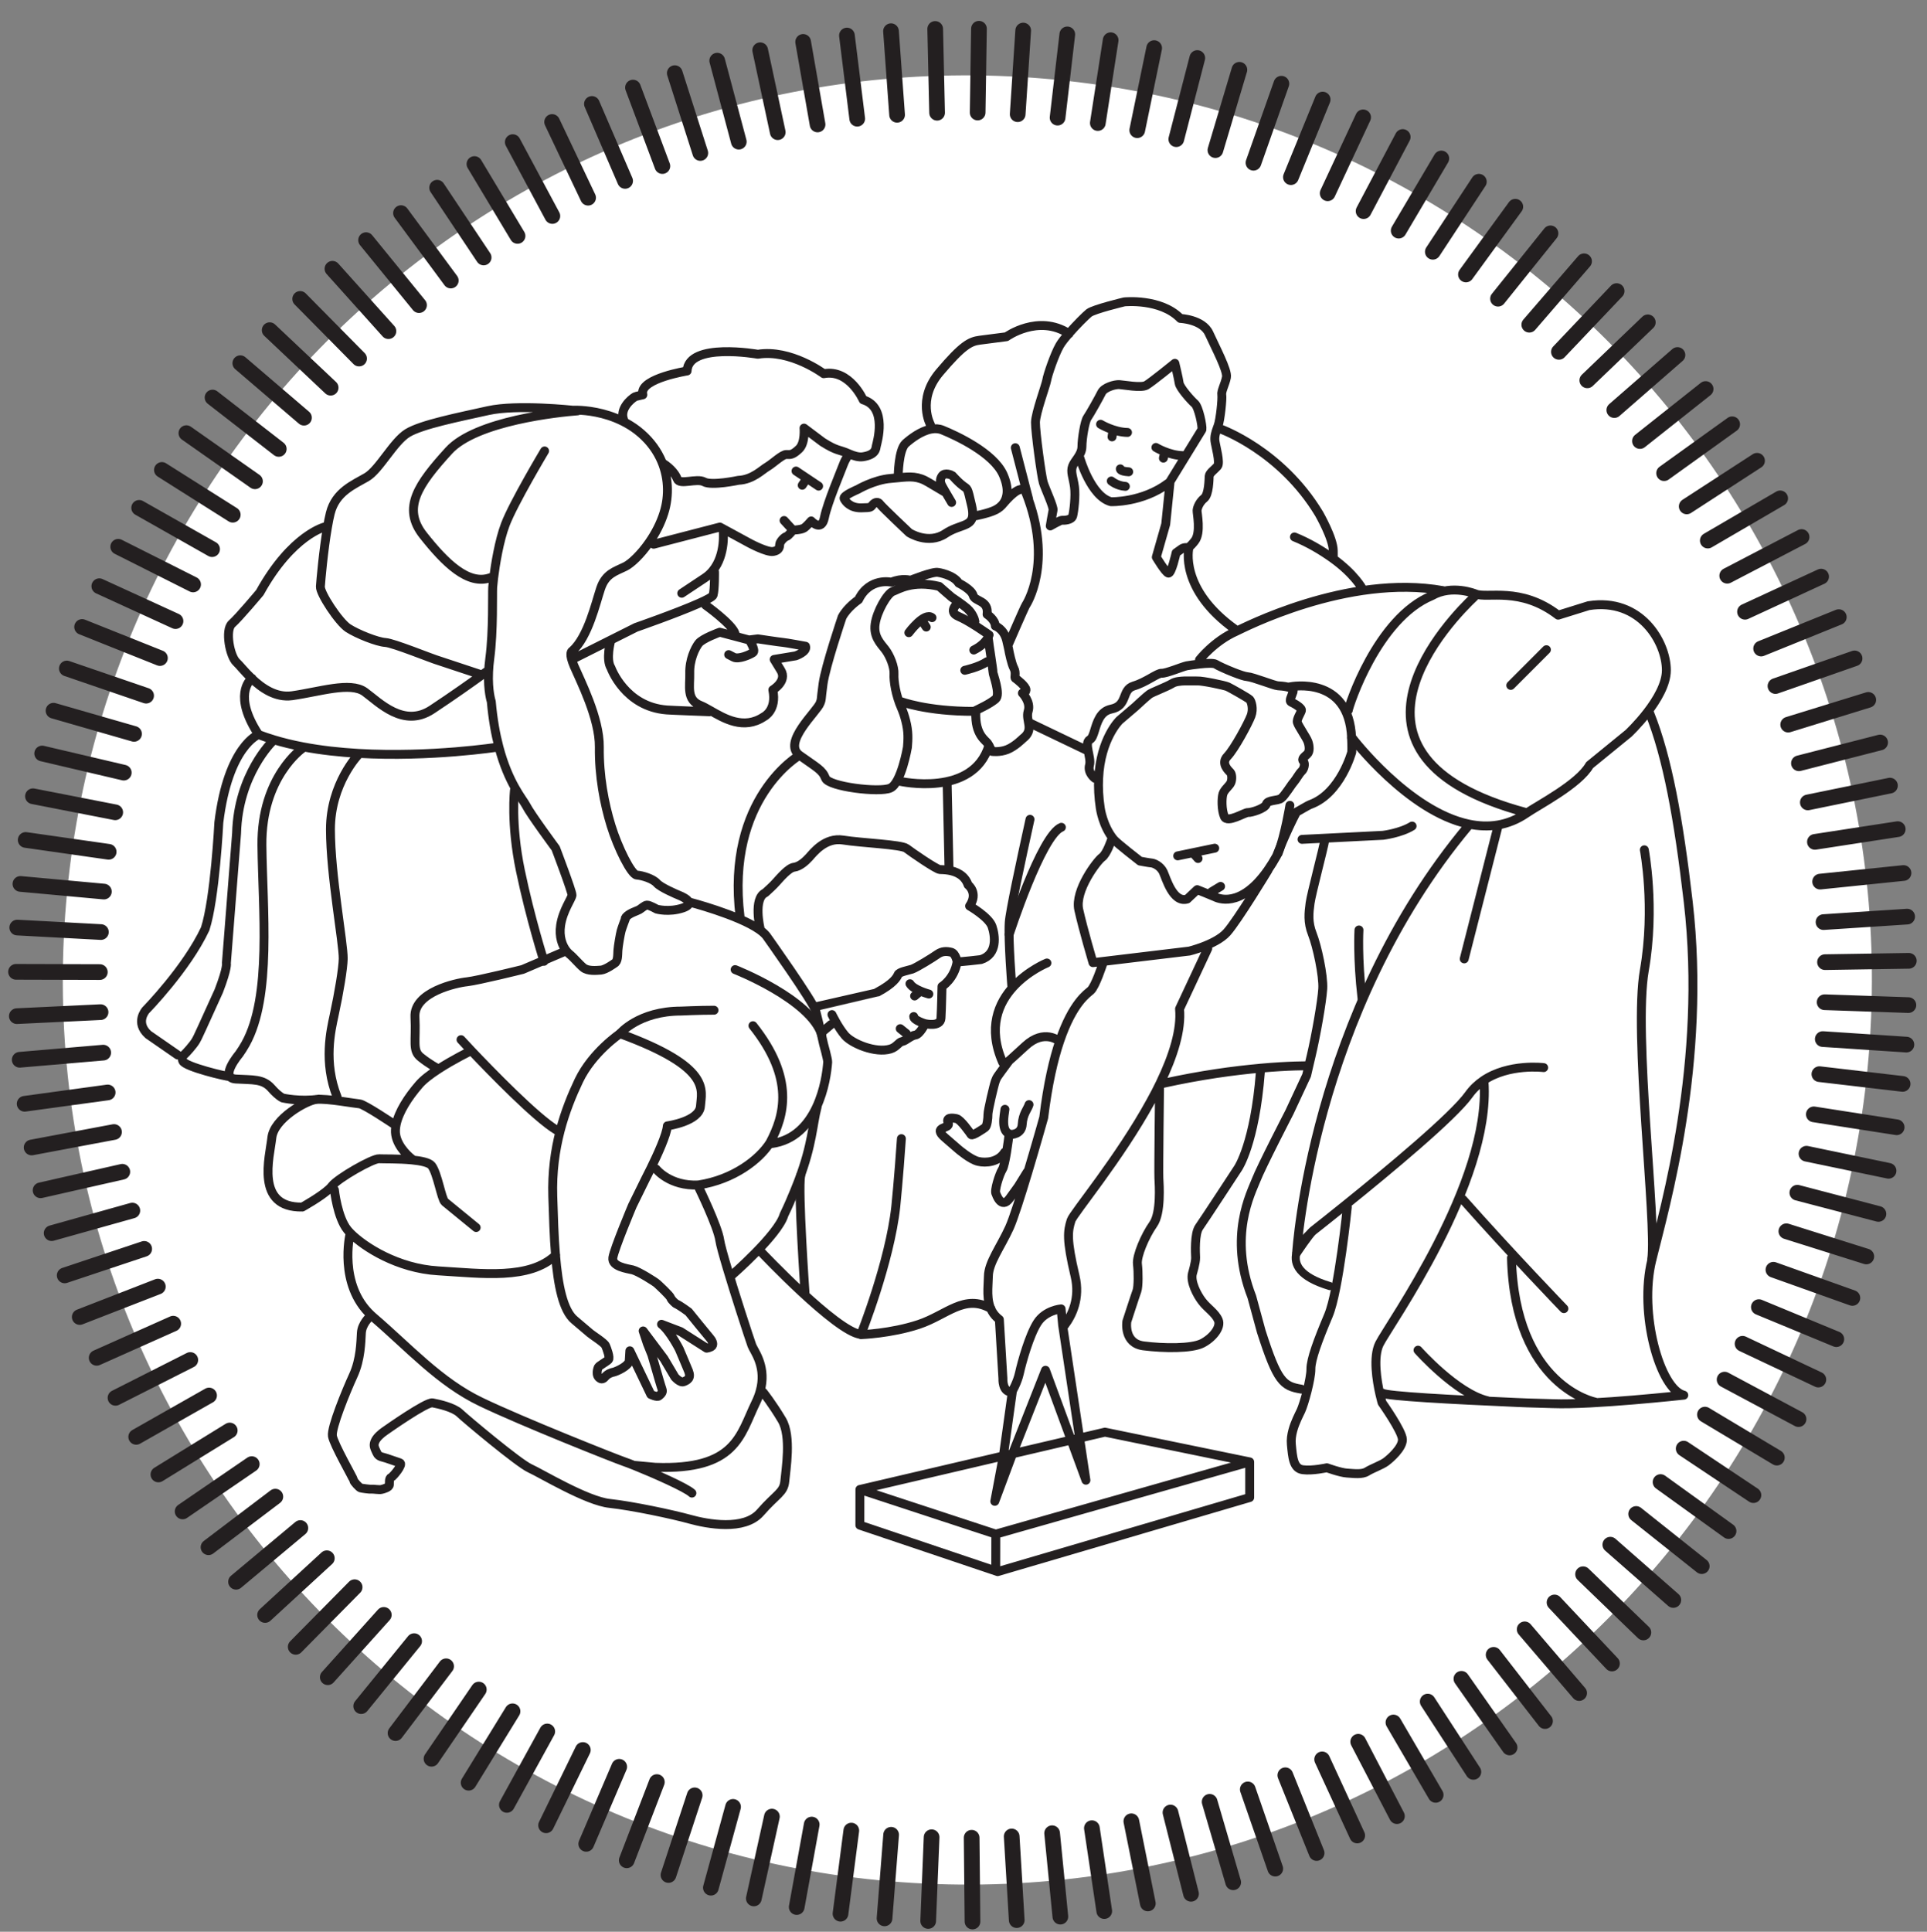 <?xml version="1.0" encoding="UTF-8" standalone="no"?>
<!DOCTYPE svg PUBLIC "-//W3C//DTD SVG 1.1//EN" "http://www.w3.org/Graphics/SVG/1.1/DTD/svg11.dtd">
<!-- Created with Vectornator (http://vectornator.io/) -->
<svg height="100%" stroke-miterlimit="10" style="fill-rule:nonzero;clip-rule:evenodd;stroke-linecap:round;stroke-linejoin:round;" version="1.1" viewBox="0 0 56.893 57.022" width="100%" xml:space="preserve" xmlns="http://www.w3.org/2000/svg" xmlns:xlink="http://www.w3.org/1999/xlink">
<rect x="0" y="0" width="56.893" height="57.022" fill="#808080" stroke="none"/>
<defs/>
<g id="Livello-1">
<path d="M55.218 30.525C54.336 45.245 41.685 56.464 26.963 55.582C12.24 54.699 1.02 42.05 1.903 27.331C2.785 12.608 15.435 1.391 30.158 2.273C44.706 3.145 55.834 15.505 55.244 30.002" fill="#ffffff" fill-rule="nonzero" opacity="1" stroke="none"/>
<path d="M56.344 29.669L53.871 29.584M56.356 28.362L53.882 28.401M56.307 27.057L53.838 27.219M56.199 25.77L53.738 26.024M56.029 24.475L53.584 24.851M55.799 23.19L53.375 23.686M55.509 21.917L53.112 22.531M55.159 20.66L52.795 21.39M54.755 19.435L52.419 20.251M54.289 18.216L51.996 19.144M53.767 17.021L51.52 18.058M53.19 15.852L50.995 16.995M52.558 14.711L50.421 15.957M51.875 13.601L49.799 14.948M51.141 12.524L49.131 13.967M50.357 11.483L48.418 13.019M49.526 10.479L47.661 12.105M48.65 9.515L46.864 11.227M47.73 8.592L46.026 10.386M46.768 7.713L45.151 9.585M45.777 6.888L44.228 8.817M44.738 6.102L43.281 8.102M43.662 5.364L42.303 7.432M42.554 4.678L41.295 6.808M41.414 4.044L40.259 6.232M40.245 3.464L39.198 5.705M39.05 2.939L38.113 5.229M37.832 2.471L37.008 4.804M36.592 2.06L35.884 4.431M35.349 1.713L34.729 4.108M34.076 1.42L33.576 3.843M32.791 1.187L32.412 3.632M31.511 1.015L31.224 3.473M30.209 0.902L30.046 3.371M28.903 0.848L28.864 3.322M27.611 0.854L27.667 3.328M26.306 0.921L26.486 3.389M25.005 1.049L25.309 3.504M23.712 1.237L24.138 3.674M22.444 1.483L22.962 3.902M21.175 1.791L21.812 4.182M19.922 2.159L20.676 4.516M18.688 2.585L19.556 4.902M17.476 3.068L18.456 5.34M16.301 3.601L17.363 5.836M15.139 4.195L16.308 6.376M14.007 4.842L15.28 6.964M12.906 5.541L14.279 7.6M11.839 6.291L13.309 8.281M10.808 7.089L12.371 9.007M9.815 7.934L11.468 9.775M8.862 8.824L10.601 10.584M7.962 9.746L9.762 11.444M7.095 10.721L8.975 12.33M6.275 11.735L8.23 13.252M5.503 12.786L7.528 14.207M4.78 13.872L6.872 15.194M4.108 14.991L6.262 16.21M3.49 16.14L5.701 17.252M2.932 17.304L5.182 18.334M2.424 18.507L4.722 19.425M1.973 19.733L4.314 20.535M1.58 20.979L3.957 21.663M1.245 22.242L3.654 22.807M0.973 23.504L3.402 23.978M0.758 24.794L3.208 25.144M0.603 26.092L3.067 26.318M0.509 27.38L2.979 27.513M0.473 28.687L2.947 28.694M0.497 29.995L2.969 29.877M0.582 31.283L3.047 31.072M0.728 32.582L3.179 32.247M0.934 33.872L3.366 33.415M1.198 35.136L3.611 34.589M1.525 36.401L3.907 35.734M1.91 37.648L4.257 36.865M2.354 38.876L4.66 37.979M2.854 40.081L5.114 39.073M3.41 41.262L5.618 40.145M4.021 42.414L6.173 41.193M4.677 43.524L6.783 42.226M5.392 44.615L7.433 43.218M6.156 45.672L8.129 44.178M6.969 46.691L8.868 45.105M7.827 47.672L9.649 45.997M8.731 48.612L10.47 46.852M9.677 49.509L11.331 47.669M10.664 50.362L12.227 48.444M11.678 51.158L13.171 49.186M12.74 51.916L14.136 49.873M13.836 52.623L15.132 50.515M14.965 53.278L16.157 51.11M16.123 53.88L17.208 51.657M17.308 54.428L18.282 52.153M18.504 54.913L19.393 52.604M19.736 55.347L20.51 52.996M20.988 55.722L21.643 53.336M22.256 56.039L22.79 53.623M23.522 56.293L23.965 53.858M24.815 56.49L25.134 54.036M26.115 56.627L26.31 54.16M27.404 56.704L27.505 54.232M28.712 56.721L28.687 54.247M30.018 56.679L29.869 54.209M31.306 56.576L31.063 54.114M32.602 56.412L32.237 53.965M33.889 56.187L33.402 53.761M35.164 55.902L34.557 53.503M36.409 55.562L35.714 53.187M37.651 55.159L36.84 52.821M38.872 54.698L37.948 52.403M40.071 54.181L39.035 51.934M41.243 53.609L40.1 51.414M42.387 52.982L41.14 50.845M43.5 52.303L42.152 50.228M44.569 51.582L43.147 49.556M45.615 50.803L44.098 48.848M46.623 49.976L45.015 48.096M47.592 49.104L45.896 47.302M48.519 48.187L46.739 46.469M49.403 47.229L47.543 45.597M50.242 46.23L48.306 44.69M51.034 45.194L49.026 43.748M51.768 44.134L49.709 42.761M52.46 43.027L50.337 41.757M53.1 41.89L50.917 40.724M53.685 40.723L51.448 39.666M54.216 39.53L51.929 38.584M54.69 38.313L52.359 37.481M55.101 37.089L52.741 36.345M55.459 35.833L53.065 35.207M55.758 34.56L53.335 34.056M55.997 33.275L53.552 32.894M56.173 31.995L53.716 31.707M56.285 30.835L53.816 30.672" fill="none" opacity="1" stroke="#231f20" stroke-linecap="butt" stroke-linejoin="miter" stroke-width="0.463"/>
<path d="M24.083 29.697C24.092 29.651 24.342 29.845 24.379 29.776L25.029 30.644C25.029 30.644 26.044 31.217 26.211 31.12C26.379 31.019 26.528 30.761 26.637 30.74C26.745 30.719 26.889 30.568 27.026 30.549C27.161 30.53 27.314 30.216 27.314 30.216C27.314 30.216 27.765 30.323 27.781 30.053C27.797 29.786 27.811 29.116 27.811 29.116C27.811 29.116 28.173 28.896 28.258 28.39C28.365 28.396 28.96 28.325 28.96 28.325C29.455 28.166 29.379 27.623 29.288 27.349C29.198 27.072 28.625 26.744 28.625 26.744C28.892 26.355 28.581 26.121 28.581 26.121C28.481 25.828 28.219 25.727 28.012 25.691L27.757 25.65L26.542 24.978L24.438 24.888L22.508 27.443L21.85 27.147L21.85 25.408L22.664 23.151L23.539 22.289L24.438 23.028L27.347 23.118C27.347 23.118 28.411 23.206 28.551 22.983C28.819 22.555 29.19 21.973 29.19 21.973L29.222 22.035C29.318 22.088 29.376 22.147 29.376 22.147C29.376 22.147 29.642 22.163 29.719 22.214C29.693 22.167 29.798 22.049 30.115 21.806C30.474 21.538 30.187 21.277 30.274 20.999C30.362 20.724 30.104 20.464 30.104 20.464L32.416 21.165L32.46 21.191C32.316 21.435 32.3 21.766 32.175 21.836C31.989 21.938 32.227 22.363 32.164 22.589C32.101 22.816 32.322 22.977 32.322 22.977L32.433 22.982C32.42 23.242 32.433 23.533 32.482 23.856C32.482 23.856 32.551 24.382 32.877 24.777L32.876 24.777L32.804 24.814C32.804 24.814 32.672 25.21 32.531 25.31C32.392 25.409 31.72 26.284 31.847 26.856C31.975 27.429 32.265 28.415 32.265 28.415L32.541 28.382L32.55 28.459C32.55 28.459 32.339 29.114 32.198 29.239C32.103 29.324 31.669 29.592 31.283 30.733L31.259 30.725C31.259 30.725 30.83 30.359 30.273 30.87C29.886 31.225 29.806 31.296 29.793 31.306C29.793 31.305 29.793 31.305 29.794 31.304L29.792 31.306L29.791 31.307C29.79 31.308 29.79 31.308 29.791 31.307C29.411 31.823 29.437 31.776 29.385 31.912C29.342 32.029 29.163 32.784 29.166 32.895C29.169 33.002 29.143 33.234 29.086 33.276C29.029 33.318 28.708 33.536 28.673 33.49C28.639 33.44 28.364 33.042 28.239 33.017C28.114 32.991 27.915 32.971 27.996 33.148C28.076 33.326 27.5 33.235 27.898 33.577L28.294 33.92C28.294 33.92 28.656 34.231 28.88 34.278C29.104 34.331 29.479 34.301 29.66 34.007L29.715 34.012C29.679 34.228 29.634 34.449 29.591 34.515C29.503 34.655 29.346 35.152 29.404 35.231C29.404 35.231 29.559 35.715 29.809 35.367L30.06 35.018L30.325 34.589L30.345 34.595C30.14 35.278 29.918 35.976 29.799 36.237C29.536 36.812 29.185 37.266 29.179 37.666C29.175 37.98 29.108 38.381 29.288 38.698L29.287 38.698L29.255 38.701C28.475 38.25 27.951 38.891 27.127 39.165C26.305 39.438 25.416 39.468 25.416 39.468L25.407 39.381C24.686 39.298 23.787 38.274 23.787 38.274L22.368 36.882C22.765 34.949 23.627 34.834 23.627 34.834L23.589 34.821C23.986 33.774 24.285 32.035 24.417 31.529C24.417 31.529 24.319 31.037 24.357 30.849" fill="#ffffff" fill-rule="nonzero" opacity="1" stroke="none"/>
<path d="M24.727 24.777C24.727 24.777 24.391 24.888 24.256 25C24.122 25.112 23.584 25.538 23.472 25.583C23.36 25.628 22.508 26.423 22.441 26.524C22.374 26.625 22.329 26.972 22.374 27.084C22.419 27.196 22.822 28.219 22.845 28.317C22.867 28.415 23.226 28.507 23.27 28.645C23.315 28.783 23.357 29.042 23.898 29.325L23.791 30.177L24.083 29.954C24.083 29.954 25.332 30.02 25.467 29.773C25.601 29.527 26.039 29.105 26.369 28.944C26.699 28.783 27.461 28.278 27.685 28.182C27.909 28.086 28.38 28.415 28.537 28.415C28.693 28.415 29.792 28.175 29.321 27.529C28.85 26.882 28.604 26.569 28.649 26.412C28.693 26.255 28.433 25.717 27.757 25.65C27.081 25.583 26.766 25.067 26.766 25.067L24.727 24.777Z" fill="#ffffff" fill-rule="nonzero" opacity="1" stroke="none"/>
<path d="M37.433 20.185C37.433 20.185 36.262 19.712 35.954 19.645C35.645 19.578 34.261 19.867 33.825 20.115C33.388 20.363 33.152 20.531 33.085 20.72C33.018 20.91 32.404 21.079 32.404 21.236C32.404 21.393 32.166 21.886 32.144 22.02C32.122 22.155 32.122 22.782 32.234 22.894C32.346 23.006 32.306 23.634 32.404 23.768C32.503 23.902 32.727 24.725 33.152 25.023C33.578 25.322 34.17 25.471 34.255 25.628C34.34 25.785 34.766 26.713 34.968 26.596C35.169 26.48 35.326 26.211 35.595 26.345C35.864 26.48 36.514 26.637 36.917 26.255C37.321 25.875 37.741 25.006 38.214 24.778C38.688 24.549 39.225 24.149 39.472 23.522C39.718 22.894 40.032 21.841 39.853 21.236C39.673 20.631 39.099 20.363 38.837 20.363C38.576 20.363 37.433 20.185 37.433 20.185" fill="#ffffff" fill-rule="nonzero" opacity="1" stroke="none"/>
<path d="M38.276 36.972C38.276 36.972 38.714 29.904 43.35 24.371L43.359 24.329C43.929 24.448 44.51 24.383 45.056 24.008L45.041 23.986C38.816 22.319 42.88 18.223 43.519 17.623L43.553 17.537C43.997 17.728 44.492 17.318 46.125 18.214C46.255 18.286 46.993 17.773 47.293 17.766C47.783 17.755 48.945 18.911 49.108 19.158C49.196 19.291 49.257 19.851 49.092 20.251C48.928 20.652 48.537 20.893 48.615 21.06C49.079 22.047 49.363 23.051 49.573 24.787C49.573 24.787 49.845 26.282 49.93 27.985C49.993 29.243 49.87 30.614 49.899 31.583C49.95 33.262 48.623 36.283 48.623 38.083C48.623 38.628 48.902 40.97 49.713 41.173C49.713 41.173 46.998 41.469 45.841 41.424C45.351 41.407 45.295 41.413 44.752 41.389C42.869 41.307 40.931 41.202 40.813 41.114L40.731 41.138C40.644 40.756 40.525 40.045 40.72 39.655C40.996 39.106 44.01 34.909 43.806 31.93L43.783 31.896L43.782 31.896C43.625 32.002 43.48 32.137 43.358 32.308C42.894 32.959 40.987 34.541 39.724 35.557C39.304 35.895 38.954 36.171 38.754 36.329C38.646 36.414 38.276 36.972 38.276 36.972" fill="#ffffff" fill-rule="nonzero" opacity="1" stroke="none"/>
<path d="M38.163 42.215C38.227 41.977 38.342 41.763 38.402 41.636C38.494 41.44 38.7 40.684 38.696 40.404C38.693 40.117 38.909 39.547 39.215 38.818C39.521 38.089 39.771 35.623 39.771 35.623L39.724 35.557C40.987 34.541 42.894 32.959 43.358 32.307C43.48 32.138 43.625 32.002 43.782 31.896L43.783 31.896L43.806 31.93C44.01 34.91 40.995 39.106 40.72 39.656C40.524 40.045 40.644 40.757 40.731 41.139C40.767 41.295 40.796 41.397 40.796 41.397C40.796 41.397 41.393 42.237 41.397 42.481C41.404 42.725 41.041 43.044 40.913 43.138C40.788 43.233 40.499 43.336 40.352 43.428C40.205 43.52 39.965 43.484 39.764 43.472C39.564 43.461 39.168 43.316 39.168 43.316C39.168 43.316 38.739 43.41 38.459 43.373C38.178 43.337 38.157 43.014 38.12 42.627C38.106 42.489 38.127 42.349 38.163 42.215" fill="#ffffff" fill-rule="nonzero" opacity="1" stroke="none"/>
<path d="M35.41 19.482C35.41 19.482 35.837 18.929 36.495 18.639C36.652 18.57 36.822 18.516 37.003 18.487C37.739 18.044 39.109 17.444 40.401 17.453C40.931 17.365 41.811 17.339 42.266 17.435L42.263 17.583L42.266 17.591C40.645 18.26 39.808 20.869 39.802 20.967L39.785 20.971C39.675 20.52 39.506 20.472 39.109 20.363C38.206 20.116 37.299 20.185 36.437 19.825L36.425 19.855C36.197 19.766 35.952 19.654 35.888 19.61C35.829 19.572 35.62 19.583 35.42 19.605L35.41 19.483L35.41 19.482Z" fill="#ffffff" fill-rule="nonzero" opacity="1" stroke="none"/>
<path d="M39.802 20.967C39.808 20.869 40.645 18.26 42.266 17.591C42.59 17.457 42.946 17.4 43.333 17.457C43.333 17.457 43.415 17.477 43.554 17.537L43.519 17.623C42.881 18.223 38.817 22.319 45.041 23.986L45.057 24.008C44.511 24.384 43.929 24.448 43.359 24.329C41.572 23.958 39.915 21.783 39.915 21.783L39.897 21.784C39.885 21.554 39.855 21.258 39.785 20.971L39.802 20.967Z" fill="#ffffff" fill-rule="nonzero" opacity="1" stroke="none"/>
<path d="M34.255 31.954C34.633 31.169 34.879 30.4 34.821 29.777L35.645 28.015L35.502 27.948C35.749 27.855 36.051 27.711 36.221 27.521C36.536 27.164 37.434 25.684 37.434 25.684L37.428 25.68C37.513 25.559 37.597 25.423 37.684 25.268C37.684 25.268 37.603 25.101 38.038 24.697L38.127 24.596L38.276 24.48L38.374 24.383C38.374 24.383 39.142 24.549 39.108 24.789C39.074 25.028 38.709 26.377 38.672 26.659C38.636 26.938 38.6 27.221 38.739 27.569C38.88 27.923 39.069 28.801 39.047 29.184C39.023 29.564 38.843 30.584 38.706 31.16C38.681 31.268 38.66 31.356 38.642 31.428L38.608 31.457C38.608 31.457 38.078 31.449 37.196 31.528L37.196 31.529C36.449 31.596 35.45 31.727 34.312 31.981L34.255 31.954Z" fill="#ffffff" fill-rule="nonzero" opacity="1" stroke="none"/>
<path d="M36.798 37.711C36.098 35.915 37.4 34.352 37.545 33.976C37.688 33.601 38.105 33.005 38.105 33.005L38.57 31.739L38.643 31.428C38.659 31.357 38.68 31.269 38.705 31.16C38.842 30.585 39.023 29.565 39.046 29.185C39.069 28.802 38.879 27.924 38.739 27.57C38.6 27.222 38.636 26.939 38.673 26.66C38.71 26.378 39.073 25.029 39.107 24.789C39.142 24.55 38.105 24.665 38.105 24.665L38.038 24.549L38.116 24.384L38.276 23.953C38.346 23.921 38.755 23.671 38.838 23.641C39.727 23.315 39.903 22.202 39.903 22.202C39.903 22.202 39.91 22.031 39.897 21.784L39.914 21.783C39.914 21.783 41.572 23.959 43.359 24.329L43.35 24.371C38.714 29.904 38.276 36.973 38.276 36.973C38.276 36.973 38.646 36.415 38.754 36.33C38.954 36.172 39.304 35.896 39.724 35.558L39.771 35.623C39.771 35.623 39.521 38.089 39.215 38.818C38.909 39.547 38.693 40.118 38.696 40.405C38.7 40.685 38.494 41.44 38.402 41.636C38.342 41.763 38.227 41.978 38.163 42.216L38.598 40.915C38.598 40.915 37.791 41.229 37.545 40.176L36.798 37.711Z" fill="#ffffff" fill-rule="nonzero" opacity="1" stroke="none"/>
<path d="M36.89 44.192L29.397 46.391L29.369 45.754L29.37 45.754L29.398 45.273L36.925 43.142L36.89 44.192Z" fill="#ffffff" fill-rule="nonzero" opacity="1" stroke="none"/>
<path d="M31.847 26.855C31.72 26.284 32.392 25.409 32.531 25.309C32.672 25.209 32.804 24.814 32.804 24.814L32.876 24.777L32.877 24.777C32.968 24.889 33.079 24.989 33.214 25.064L33.653 25.419C33.653 25.419 33.929 25.471 33.994 25.474C34.06 25.479 34.251 25.555 34.339 25.739C34.426 25.925 34.63 26.663 35.047 26.538L35.342 26.262C35.342 26.262 35.775 26.433 35.856 26.471C35.927 26.506 36.614 26.848 37.428 25.68L37.433 25.684C37.433 25.684 36.536 27.165 36.22 27.52C36.051 27.712 35.749 27.855 35.502 27.948C35.285 28.03 35.11 28.073 35.11 28.073L32.541 28.381L32.265 28.415C32.265 28.415 31.974 27.428 31.847 26.855" fill="#ffffff" fill-rule="nonzero" opacity="1" stroke="none"/>
<path d="M35.087 16.168L35.087 16.167C35.143 16.124 35.205 16.06 35.27 15.976C35.461 15.731 35.333 15.16 35.338 15.077C35.343 14.997 35.406 14.828 35.548 14.715C35.688 14.602 35.69 14.158 35.696 14.065C35.701 13.971 35.854 13.872 35.941 13.77C36.028 13.668 35.883 13.174 35.865 13.024C35.85 12.896 35.884 12.779 35.936 12.637L36.033 12.674C36.033 12.674 37.812 13.304 38.937 15.172C38.937 15.172 39.353 15.896 39.356 16.262C39.357 16.383 39.357 16.43 39.357 16.438L39.357 16.439L39.327 16.481C39.985 16.95 40.313 17.374 40.313 17.374L40.028 17.453C38.701 17.673 37.739 18.044 37.003 18.488C36.822 18.516 36.652 18.57 36.495 18.639L36.473 18.591C34.795 17.401 35.097 16.18 35.097 16.18L35.088 16.168L35.087 16.168Z" fill="#ffffff" fill-rule="nonzero" opacity="1" stroke="none"/>
<path d="M33.759 39.713C33.164 39.638 33.266 38.994 33.266 38.994C33.266 38.994 33.516 38.217 33.563 38.092C33.608 37.969 33.607 37.542 33.578 37.302C33.549 37.06 33.804 36.465 34.041 36.128C34.28 35.795 34.22 34.964 34.21 34.765C34.2 34.568 34.178 32.466 34.178 32.466L34.141 32.446L34.14 32.446C34.234 32.275 34.323 32.104 34.405 31.933L34.458 31.958C35.539 31.717 36.487 31.593 37.195 31.529L37.205 31.645C37.041 33.74 36.551 34.466 36.551 34.466C36.551 34.466 35.538 36.014 35.399 36.21C35.259 36.407 35.289 36.972 35.295 37.111C35.299 37.252 35.201 37.578 35.201 37.578C35.136 37.817 35.33 38.198 35.486 38.4C35.639 38.601 35.873 38.741 35.964 38.952C36.053 39.161 35.804 39.478 35.488 39.639C35.171 39.798 34.354 39.788 33.759 39.713" fill="#ffffff" fill-rule="nonzero" opacity="1" stroke="none"/>
<path d="M30.569 12.477C30.573 12.197 30.877 11.382 30.901 11.235C30.923 11.086 31.135 10.467 31.284 10.209C31.335 10.118 31.436 9.991 31.553 9.857C31.777 9.601 32.056 9.323 32.149 9.249C32.29 9.138 33.19 8.922 33.19 8.922C33.19 8.922 34.261 8.811 34.844 9.41C34.844 9.41 35.501 9.437 35.69 9.85C35.881 10.27 36.243 10.95 36.205 11.146C36.166 11.348 36.046 11.555 36.067 11.665C36.087 11.775 36.023 12.402 35.958 12.573C35.951 12.595 35.943 12.617 35.935 12.637C35.884 12.778 35.849 12.896 35.865 13.024C35.882 13.175 36.027 13.668 35.941 13.77C35.854 13.871 35.701 13.97 35.695 14.065C35.69 14.158 35.688 14.601 35.548 14.714C35.406 14.828 35.342 14.998 35.338 15.078C35.333 15.159 35.46 15.73 35.27 15.976C35.205 16.059 35.143 16.123 35.087 16.168C34.981 16.253 34.899 16.265 34.866 16.22C34.817 16.154 34.685 16.405 34.684 16.387L34.625 16.552C34.625 16.552 34.58 16.959 34.487 16.924C34.396 16.892 34.247 16.453 34.247 16.453L34.413 15.48L34.535 14.278L34.541 14.223L35.481 12.691C35.5 12.585 35.386 12.027 35.271 11.925C35.156 11.825 34.828 11.456 34.809 11.319C34.791 11.184 34.683 10.735 34.683 10.735C34.683 10.735 33.99 11.297 33.837 11.383C33.683 11.47 33.18 11.37 33.044 11.363C32.911 11.354 32.596 11.443 32.52 11.6C32.443 11.755 32.171 12.239 32.098 12.342C32.025 12.445 31.94 12.95 31.939 13.194C31.938 13.318 31.882 13.421 31.819 13.517C31.759 13.604 31.694 13.687 31.663 13.77C31.599 13.938 31.683 14.104 31.72 14.377C31.757 14.649 31.703 15.101 31.668 15.236C31.634 15.367 31.404 15.368 31.352 15.366C31.298 15.363 31.005 15.533 31.005 15.533C31.005 15.533 31.068 15.158 31.088 15.065C31.107 14.972 30.857 14.434 30.8 14.255C30.744 14.076 30.566 12.762 30.569 12.477" fill="#ffffff" fill-rule="nonzero" opacity="1" stroke="none"/>
<path d="M29.893 42.902L29.622 42.966L29.885 41.079L29.872 41.078C29.88 41.062 30.033 40.804 30.095 40.526C30.167 40.205 30.388 39.406 30.627 39.036C30.865 38.664 31.326 38.628 31.326 38.628L31.372 39.114L31.853 42.524L31.764 42.77L30.865 40.439L29.893 42.902Z" fill="#ffffff" fill-rule="nonzero" opacity="1" stroke="none"/>
<path d="M31.94 13.194C31.941 12.95 32.025 12.446 32.098 12.343C32.171 12.24 32.443 11.756 32.52 11.6C32.596 11.443 32.911 11.355 33.045 11.363C33.18 11.371 33.684 11.47 33.838 11.384C33.99 11.298 34.683 10.734 34.683 10.734C34.683 10.734 34.792 11.184 34.81 11.32C34.828 11.456 35.156 11.826 35.272 11.926C35.386 12.028 35.5 12.586 35.481 12.691L34.541 14.223L34.536 14.278L34.486 14.273C33.724 14.847 32.798 14.818 32.798 14.818C32.201 14.662 31.88 13.527 31.88 13.527L31.82 13.517L31.819 13.517C31.883 13.421 31.939 13.318 31.94 13.194" fill="#ffffff" fill-rule="nonzero" opacity="1" stroke="none"/>
<path d="M25.39 43.956L29.621 42.965L29.893 42.903L31.434 42.542L31.689 42.483L32.62 42.266L36.926 43.142L29.399 45.273L25.39 43.956Z" fill="#ffffff" fill-rule="nonzero" opacity="1" stroke="none"/>
<path d="M29.179 37.666C29.184 37.267 29.536 36.812 29.799 36.237C29.918 35.975 30.14 35.278 30.344 34.594C30.589 33.779 30.813 32.986 30.813 32.986C30.932 31.994 31.102 31.268 31.283 30.733C31.669 29.591 32.103 29.325 32.198 29.238C32.339 29.113 32.55 28.459 32.55 28.459L32.541 28.381L35.11 28.073C35.11 28.073 35.285 28.03 35.502 27.948L35.645 28.015L34.821 29.777C34.878 30.401 34.633 31.169 34.255 31.954C34.169 32.135 34.075 32.316 33.976 32.495C33.048 34.191 31.685 35.813 31.621 36.016C31.521 36.334 31.48 36.574 31.738 37.663C31.892 38.319 31.649 38.816 31.43 39.108L31.371 39.114L31.326 38.629C31.326 38.629 30.865 38.664 30.626 39.036C30.388 39.407 30.166 40.206 30.095 40.526C30.033 40.804 29.88 41.062 29.871 41.078L29.87 41.08C29.581 41.087 29.608 40.681 29.608 40.681L29.503 38.941C29.407 38.87 29.338 38.788 29.288 38.699C29.107 38.38 29.175 37.98 29.179 37.666" fill="#ffffff" fill-rule="nonzero" opacity="1" stroke="none"/>
<path d="M29.793 31.306L29.792 31.306L29.794 31.304C29.794 31.305 29.793 31.305 29.793 31.306" fill="#85b5d7" fill-rule="nonzero" opacity="1" stroke="none"/>
<path d="M29.792 31.306C29.792 31.307 29.791 31.307 29.791 31.307L29.792 31.306Z" fill="#85b5d7" fill-rule="nonzero" opacity="1" stroke="none"/>
<path d="M27.898 33.577C27.5 33.235 28.076 33.326 27.996 33.148C27.915 32.971 28.114 32.991 28.239 33.017C28.363 33.042 28.639 33.44 28.673 33.49C28.708 33.536 29.029 33.318 29.086 33.276C29.143 33.234 29.169 33.002 29.166 32.895C29.163 32.784 29.342 32.029 29.384 31.912C29.437 31.776 29.411 31.823 29.791 31.307C29.791 31.307 29.792 31.307 29.792 31.306L29.793 31.306C29.806 31.296 29.886 31.225 30.273 30.87C30.83 30.359 31.259 30.725 31.259 30.725L31.283 30.733C31.102 31.268 30.932 31.995 30.813 32.985C30.813 32.985 30.59 33.779 30.345 34.595L30.325 34.589L30.06 35.018L29.809 35.367C29.558 35.715 29.404 35.231 29.404 35.231C29.346 35.152 29.503 34.655 29.591 34.515C29.634 34.449 29.679 34.228 29.715 34.012L29.66 34.008C29.479 34.301 29.104 34.331 28.88 34.278C28.656 34.231 28.294 33.92 28.294 33.92L27.898 33.577Z" fill="#ffffff" fill-rule="nonzero" opacity="1" stroke="none"/>
<path d="M29.791 31.307C29.79 31.308 29.79 31.308 29.791 31.306L29.791 31.307Z" fill="#85b5d7" fill-rule="nonzero" opacity="1" stroke="none"/>
<path d="M30.105 20.464C30.105 20.464 30.148 20.246 30.154 20.146C30.16 20.045 29.881 19.825 29.841 19.804C29.802 19.782 29.872 19.646 29.799 19.508C29.727 19.375 29.657 19.016 29.657 19.016C29.652 18.972 29.645 18.933 29.637 18.898L29.648 18.894C29.648 18.894 30.242 17.935 30.287 17.869C30.287 17.869 31.116 16.628 30.285 14.546C30.154 14.223 29.66 14.826 29.634 14.856L29.631 14.854C29.744 14.689 29.794 14.427 29.617 14.022C29.331 13.373 28.22 12.863 27.825 12.703C27.716 12.659 27.602 12.655 27.488 12.676L27.471 12.547C27.471 12.547 27.058 11.812 27.739 11.002C28.421 10.198 28.64 10.089 28.925 10.053C29.21 10.016 29.712 9.951 29.712 9.951C29.712 9.951 30.651 9.272 31.553 9.857L31.553 9.858C31.436 9.991 31.335 10.118 31.285 10.208C31.134 10.467 30.924 11.087 30.901 11.234C30.878 11.381 30.573 12.197 30.57 12.477C30.567 12.762 30.744 14.076 30.8 14.254C30.857 14.433 31.108 14.972 31.088 15.064C31.069 15.158 31.006 15.532 31.006 15.532C31.006 15.532 31.299 15.362 31.352 15.365C31.404 15.368 31.634 15.368 31.669 15.235C31.703 15.101 31.758 14.648 31.721 14.377C31.683 14.105 31.599 13.938 31.663 13.769C31.694 13.686 31.759 13.604 31.82 13.516L31.88 13.526C31.88 13.526 32.202 14.661 32.797 14.818C32.797 14.818 33.724 14.847 34.486 14.273L34.535 14.278L34.413 15.48L34.246 16.452C34.246 16.452 34.397 16.891 34.487 16.923C34.581 16.958 34.656 16.503 34.656 16.503L34.714 16.318C34.715 16.337 34.818 16.153 34.867 16.219C34.9 16.266 34.981 16.252 35.087 16.168L35.097 16.18C35.097 16.18 34.795 17.4 36.474 18.591L36.495 18.639C35.837 18.928 35.41 19.482 35.41 19.482L35.419 19.604C35.252 19.622 35.093 19.647 35.032 19.657C34.9 19.685 34.426 19.885 34.295 19.877C34.163 19.869 33.837 20.144 33.468 20.253C33.102 20.363 33.303 20.835 32.803 20.934C32.638 20.968 32.533 21.068 32.461 21.19" fill="#ffffff" fill-rule="nonzero" opacity="1" stroke="none"/>
<path d="M25.839 18.425C25.891 18.053 26.196 17.527 26.36 17.465C26.526 17.406 26.935 17.127 27.731 17.316C27.731 17.316 28.037 17.586 28.095 17.633C28.153 17.676 28.421 17.761 28.584 17.901C28.747 18.045 28.769 18.186 28.775 18.237C28.783 18.289 28.988 18.581 29.015 18.624C29.043 18.667 29.223 19.182 29.228 19.274C29.233 19.364 29.319 19.783 29.315 19.845C29.312 19.903 29.472 20.427 29.313 20.56C29.132 20.71 29.351 21.956 29.164 22.05C28.939 22.386 28.758 22.913 28.416 23.015C27.607 23.254 26.57 23.008 26.57 23.008L26.741 21.275C26.708 21.146 26.666 21.019 26.618 20.911C26.448 20.528 26.383 20.111 26.396 19.902C26.409 19.689 26.276 19.36 26.137 19.178C25.996 18.997 25.786 18.794 25.839 18.425" fill="#ffffff" fill-rule="nonzero" opacity="1" stroke="none"/>
<path d="M24.632 30.374L24.263 30.484L24.004 29.757C24.117 29.551 25.026 29.692 25.111 29.618C25.224 29.516 25.493 29.648 25.528 29.518C25.561 29.383 25.721 29.42 25.889 29.296C26.059 29.172 26.094 29.04 26.202 29.02C26.312 29 26.482 28.849 26.514 28.77C26.545 28.69 26.789 28.649 26.927 28.607C27.064 28.559 27.54 28.265 27.679 28.167C27.82 28.068 27.954 28.076 28.086 28.108C28.219 28.146 28.258 28.39 28.258 28.39C28.174 28.896 27.812 29.116 27.812 29.116C27.812 29.116 27.798 29.786 27.782 30.053C27.766 30.323 27.314 30.216 27.314 30.216C27.314 30.216 27.162 30.53 27.027 30.55C26.89 30.568 26.746 30.72 26.637 30.74C26.529 30.761 26.33 30.911 26.162 31.011C25.995 31.108 25.212 30.793 25.212 30.793L24.632 30.374Z" fill="#ffffff" fill-rule="nonzero" opacity="1" stroke="none"/>
<path d="M25.425 14.999C25.11 15.004 24.967 14.819 24.923 14.727C24.879 14.639 25.322 14.456 25.322 14.456C25.322 14.456 25.808 14.17 26.298 14.131C26.379 14.124 26.453 14.117 26.523 14.11C26.873 14.075 27.098 14.055 27.425 14.255L27.82 14.496L27.897 14.505L27.898 14.505C27.846 14.414 27.802 14.336 27.794 14.314C27.772 14.258 27.734 14.168 27.815 14.055C27.895 13.944 28.094 14.03 28.118 14.05C28.141 14.068 28.256 14.213 28.416 14.338C28.574 14.467 28.55 14.346 28.687 14.941C28.716 15.066 28.723 15.166 28.713 15.248C28.669 15.556 28.336 15.552 27.911 15.758C27.371 16.021 26.844 15.732 26.844 15.732C26.844 15.732 26.032 14.967 25.981 14.889C25.93 14.814 25.843 14.821 25.771 14.903C25.697 14.985 25.74 14.993 25.425 14.999" fill="#ffffff" fill-rule="nonzero" opacity="1" stroke="none"/>
<path d="M26.519 14.066C26.519 14.066 26.525 13.286 26.74 13.097C26.894 12.96 27.188 12.732 27.487 12.677C27.601 12.656 27.716 12.66 27.825 12.704C28.22 12.864 29.332 13.374 29.617 14.023C29.794 14.428 29.744 14.689 29.631 14.854C29.563 14.954 29.472 15.018 29.393 15.058C29.184 15.167 28.724 15.25 28.724 15.25L28.713 15.248C28.723 15.166 28.716 15.066 28.687 14.941C28.55 14.346 28.574 14.467 28.416 14.338C28.256 14.213 28.141 14.068 28.118 14.05C28.094 14.03 27.895 13.944 27.815 14.055C27.734 14.168 27.772 14.258 27.794 14.314C27.802 14.336 27.846 14.414 27.898 14.505L27.897 14.505L27.82 14.496L27.425 14.255C27.098 14.055 26.874 14.075 26.523 14.11L26.519 14.067L26.519 14.066Z" fill="#ffffff" fill-rule="nonzero" opacity="1" stroke="none"/>
<path d="M25.39 43.956L29.399 45.273L29.37 45.754L29.37 45.922L29.398 46.022L29.363 46.347L25.353 45.032L25.389 43.956L25.39 43.956Z" fill="#ffffff" fill-rule="nonzero" opacity="1" stroke="none"/>
<path d="M25.466 23.169C25.271 23.024 24.471 23.224 24.375 22.976C24.279 22.73 24.131 22.67 23.608 22.297C23.087 21.921 23.654 21.448 23.787 21.416C23.921 21.383 23.866 21.297 23.866 21.297C23.866 21.232 23.983 21.08 24.174 20.9C24.366 20.722 24.282 20.745 24.323 20.184C24.364 19.635 24.622 19.501 24.622 19.501C24.495 18.87 24.816 18.384 24.816 18.384C24.808 18.01 25.39 17.655 25.39 17.655C25.712 16.989 26.34 17.251 26.34 17.251C26.651 17.118 26.861 17.022 26.861 17.022C26.861 17.022 27.165 17.045 27.279 17.002C27.392 16.957 27.657 16.911 27.805 16.949C27.805 16.949 28.044 16.935 28.201 17.186C28.201 17.186 28.547 17.215 28.596 17.397C28.645 17.584 29.062 17.495 29.006 17.916C29.006 17.916 29.248 18.254 29.258 18.447C29.265 18.621 29.552 18.564 29.637 18.898C29.645 18.934 29.652 18.972 29.657 19.016C29.657 19.016 29.727 19.376 29.799 19.508C29.872 19.646 29.802 19.782 29.841 19.804C29.881 19.825 30.16 20.045 30.154 20.146C30.148 20.246 30.105 20.464 30.105 20.464C30.105 20.464 30.363 20.724 30.274 20.999C30.186 21.276 30.474 21.538 30.116 21.806C29.799 22.049 29.692 22.166 29.72 22.214C29.642 22.163 29.335 22.075 29.335 22.075C29.335 22.075 29.218 22.035 29.122 21.982C29.027 21.93 28.951 21.833 28.933 21.797C28.896 21.727 28.779 21.707 28.809 21.024L28.756 20.923C28.945 20.828 29.131 20.709 29.312 20.56C29.473 20.426 29.311 19.902 29.314 19.845C29.319 19.782 29.233 19.363 29.227 19.274C29.224 19.208 29.133 18.929 29.07 18.758C29.044 18.688 29.023 18.636 29.015 18.624C28.988 18.581 28.782 18.288 28.776 18.237C28.768 18.186 28.747 18.044 28.584 17.901C28.421 17.761 28.152 17.675 28.095 17.632C28.038 17.586 27.732 17.316 27.732 17.316C26.934 17.126 26.526 17.405 26.36 17.464C26.195 17.526 25.89 18.052 25.838 18.424C25.785 18.794 25.995 18.997 26.137 19.178C26.276 19.359 26.409 19.689 26.395 19.901C26.384 20.11 26.448 20.528 26.617 20.91C26.666 21.019 26.707 21.145 26.741 21.274C26.826 21.601 26.855 21.944 26.791 22.062C26.7 22.229 26.677 22.623 26.665 22.813C26.654 23.004 26.32 23.184 26.288 23.221C26.288 23.221 25.66 23.312 25.466 23.169" fill="#ffffff" fill-rule="nonzero" opacity="1" stroke="none"/>
<path d="M18.415 12.393C18.281 12.04 18.977 11.632 18.976 11.614C18.947 11.177 19.533 11.212 19.533 11.212C19.555 10.85 20.289 10.962 20.289 10.962C20.634 10.537 20.634 10.524 20.634 10.524C21.011 10.319 22.376 10.468 22.376 10.468C23.342 10.311 23.398 10.704 23.398 10.704C24.079 10.761 24.32 11.042 24.32 11.042C24.517 10.88 24.798 11.152 24.798 11.152C25.408 11.313 25.484 11.812 25.484 11.812C26.211 12.029 25.874 12.494 25.874 12.494C26.295 12.883 25.894 13.073 25.874 13.167C25.856 13.259 25.858 13.434 25.478 13.492C25.354 13.51 25.212 13.47 25.068 13.406C24.766 13.27 24.455 13.023 24.284 12.976C24.032 12.908 24.073 12.792 24.073 12.792C23.907 12.754 23.929 12.907 23.848 12.665L23.739 12.647C23.739 12.647 23.78 13.081 23.595 13.26C23.409 13.436 23.343 13.432 23.221 13.425C23.1 13.418 22.83 13.683 22.662 13.783C22.494 13.88 22.412 13.914 22.317 13.922C22.223 13.929 22.022 14.348 21.804 14.186C21.804 14.186 21.641 13.989 21.497 14.128C21.355 14.266 21.014 14.356 20.792 14.233C20.57 14.112 20.224 14.065 20.154 13.872C20.11 13.75 19.785 13.644 19.55 13.493L19.49 13.523C19.346 13.228 19.128 12.951 18.824 12.715C18.683 12.606 18.536 12.517 18.39 12.444L18.415 12.394L18.415 12.393Z" fill="#ffffff" fill-rule="nonzero" opacity="1" stroke="none"/>
<path d="M20.367 19.877C20.357 19.487 20.531 19.155 20.629 18.998C20.789 18.742 21.253 18.667 21.253 18.667L21.688 18.782L22.115 18.896L22.378 18.863C22.378 18.863 23.031 18.962 23.111 18.967C23.192 18.972 23.785 19.081 23.785 19.081C23.842 19.246 23.492 19.365 23.492 19.365L22.859 19.469L23.055 19.791C23.251 20.111 22.819 20.367 22.819 20.367C22.944 20.975 22.556 21.159 22.556 21.159C21.96 21.561 21.386 21.212 20.966 20.973C20.861 20.913 20.767 20.86 20.683 20.827C20.262 20.661 20.376 20.268 20.367 19.877" fill="#ffffff" fill-rule="nonzero" opacity="1" stroke="none"/>
<path d="M20.625 34.974L20.625 34.973C21.006 34.954 21.476 34.822 22.041 34.48C22.041 34.48 22.425 34.219 22.735 33.728L22.736 33.728L22.776 33.754C24.14 33.574 24.392 31.937 24.438 31.402L24.321 32.153C24.321 32.153 24.013 33.292 24.049 33.249C23.916 33.754 23.986 33.774 23.589 34.821C23.48 35.11 23.028 36.175 22.937 36.318L21.637 37.657L21.519 37.539C21.261 36.733 21.289 36.854 21.255 36.608C21.197 36.199 20.629 35.037 20.629 35.037L20.625 34.974Z" fill="#ffffff" fill-rule="nonzero" opacity="1" stroke="none"/>
<path d="M18.043 19.718C17.887 19.47 18.017 19.019 18.017 19.019L17.972 18.93L18.779 18.526C18.779 18.526 19.98 18.108 20.638 17.815L20.639 17.815L20.834 17.868C20.834 17.868 21.632 18.435 21.706 18.713L21.706 18.714L21.688 18.783L21.253 18.667C21.253 18.667 20.738 18.851 20.629 18.999C20.518 19.146 20.357 19.487 20.367 19.877C20.376 20.268 20.262 20.661 20.683 20.827C20.767 20.86 20.861 20.913 20.966 20.973L20.949 21.014C20.949 21.014 19.81 20.971 19.693 20.961C18.454 20.868 18.043 19.718 18.043 19.718" fill="#ffffff" fill-rule="nonzero" opacity="1" stroke="none"/>
<path d="M19.173 16.015C19.347 15.764 19.506 15.466 19.607 15.145C19.767 14.636 19.749 14.05 19.49 13.523L19.55 13.492C19.785 13.643 20.11 13.749 20.155 13.873C20.224 14.065 20.57 14.113 20.792 14.232C21.014 14.355 21.355 14.267 21.497 14.127C21.642 13.989 21.804 14.185 21.804 14.185C22.023 14.348 22.223 13.928 22.318 13.921C22.412 13.914 22.494 13.88 22.662 13.783C22.83 13.682 23.101 13.418 23.221 13.425C23.343 13.432 23.409 13.435 23.595 13.259C23.78 13.081 23.739 12.646 23.739 12.646L23.882 12.555C23.892 12.569 23.966 12.754 24.132 12.793C24.132 12.793 24.033 12.908 24.284 12.976C24.455 13.023 24.767 13.27 25.068 13.405L25.049 13.447C25.049 13.447 24.972 13.53 24.898 13.726C24.826 13.924 24.428 14.85 24.341 15.287C24.253 15.725 23.951 15.384 23.951 15.384C23.939 15.399 23.818 15.543 23.738 15.595C23.653 15.649 23.411 15.655 23.411 15.655C23.411 15.655 23.279 15.829 23.218 15.845C23.156 15.861 23.027 15.996 23.022 16.076C23.017 16.154 23.011 16.256 22.828 16.287C22.644 16.316 22.137 16.044 22.137 16.044L21.367 15.626L21.257 15.566L19.303 16.073L19.173 16.015Z" fill="#ffffff" fill-rule="nonzero" opacity="1" stroke="none"/>
<path d="M12.43 31.206C12.173 31.003 12.296 30.742 12.259 30.016C12.222 29.286 13.477 29.011 13.801 28.978C14.126 28.942 15.437 28.616 15.437 28.616L16.708 28.073L16.723 28.061C16.752 28.101 16.782 28.132 16.81 28.156C16.945 28.262 17.095 28.453 17.229 28.563C17.365 28.671 17.608 28.645 17.75 28.635C17.892 28.623 18.145 28.436 18.145 28.436C18.25 28.383 18.24 28.2 18.248 28.058C18.257 27.918 18.317 27.579 18.343 27.48C18.367 27.389 18.468 27.123 18.487 27.074L18.487 27.072C18.578 26.955 18.819 26.889 18.876 26.854C18.938 26.819 19.036 26.723 19.106 26.718C19.177 26.713 19.392 26.836 19.392 26.836C19.392 26.836 19.749 26.939 20.162 26.802C20.325 26.747 20.361 26.686 20.339 26.628L20.346 26.625C20.346 26.625 21.792 26.999 22.418 27.436C22.428 27.443 22.437 27.449 22.447 27.457L22.447 27.458L22.427 27.485C22.427 27.485 22.857 27.65 23.019 28.309C23.049 28.431 23.125 28.469 23.213 28.559C23.319 28.668 23.216 28.672 23.326 28.797C23.505 29.002 23.699 29.159 23.815 29.32C23.936 29.489 24.013 29.79 24.064 29.845L24.086 29.844C24.203 30.296 24.316 30.869 24.316 30.869L24.439 31.4C24.439 31.4 24.439 31.401 24.439 31.402C24.392 31.936 24.14 33.573 22.776 33.754L22.736 33.728L22.735 33.728C22.425 34.219 22.041 34.48 22.041 34.48C21.476 34.822 21.006 34.954 20.625 34.973L20.625 34.974C19.778 35.017 19.376 34.503 19.376 34.503L19.224 34.476C19.408 34.099 19.692 33.483 19.707 33.23C19.707 33.23 20.657 33.102 20.684 32.645C20.711 32.19 21.048 31.51 18.311 30.509C18.311 30.509 17.498 31.054 17.097 31.89C16.896 32.312 16.69 32.809 16.542 33.384L16.444 33.358C15.83 32.994 14.508 31.63 13.916 31.005L13.916 31.006L13.894 31.025C13.894 31.025 13.389 31.271 12.941 31.563L12.921 31.533C12.921 31.533 12.686 31.412 12.43 31.206" fill="#ffffff" fill-rule="nonzero" opacity="1" stroke="none"/>
<path d="M16.327 35.314C16.304 34.593 16.395 33.951 16.542 33.384C16.691 32.809 16.897 32.312 17.097 31.889C17.498 31.054 18.311 30.509 18.311 30.509C21.049 31.51 20.712 32.189 20.684 32.644C20.657 33.101 19.708 33.23 19.708 33.23C19.692 33.483 19.408 34.098 19.224 34.475C19.133 34.66 19.067 34.787 19.067 34.787L18.676 35.582C18.676 35.582 18.136 36.861 18.099 37.12C18.064 37.381 18.514 37.438 18.683 37.478C18.852 37.518 19.348 37.831 19.405 37.884C19.462 37.938 19.78 38.23 19.804 38.3C19.831 38.374 19.955 38.473 19.955 38.473C20.083 38.529 20.334 38.718 20.334 38.718C20.334 38.718 20.908 39.427 20.964 39.49C21.021 39.553 21.074 39.659 21.031 39.717C20.988 39.774 20.866 39.788 20.866 39.788L20.098 39.298L19.535 39.083C19.787 39.28 20.057 39.81 20.057 39.81C20.057 39.81 20.243 40.245 20.332 40.462C20.417 40.679 20.294 40.733 20.191 40.775C20.087 40.822 19.927 40.638 19.927 40.638L19.606 40.096L18.993 39.28L19.118 39.654L19.25 39.983L19.408 40.528C19.408 40.528 19.517 40.908 19.552 41.002C19.587 41.094 19.512 41.149 19.46 41.195C19.406 41.244 19.218 41.153 19.218 41.153L18.601 39.865C18.6 39.876 18.592 40.002 18.583 40.155C18.573 40.317 18.201 40.475 18.129 40.491C18.058 40.505 17.945 40.542 17.868 40.636C17.791 40.733 17.725 40.68 17.725 40.68C17.577 40.6 17.652 40.382 17.674 40.345C17.696 40.304 17.916 40.185 17.97 40.127C18.024 40.07 17.919 39.792 17.884 39.711C17.848 39.628 17.479 39.394 17.431 39.35C17.384 39.308 16.97 38.959 16.97 38.959C16.626 38.676 16.48 37.924 16.408 37.048C16.361 36.49 16.345 35.882 16.327 35.314" fill="#ffffff" fill-rule="nonzero" opacity="1" stroke="none"/>
<path d="M16.877 19.442C16.829 19.241 16.903 19.221 16.903 19.221C17.371 18.804 17.593 17.808 17.74 17.374C17.886 16.939 18.172 16.875 18.464 16.731C18.637 16.645 18.92 16.38 19.174 16.015L19.304 16.073L21.258 15.566L21.368 15.626L21.353 15.652C21.353 15.652 21.444 16.375 21.042 16.858L21.043 16.858L21.098 16.889C21.098 16.889 21.107 17.394 21.057 17.573C21.043 17.62 20.877 17.71 20.639 17.815C19.981 18.108 18.779 18.526 18.779 18.526L17.973 18.93L16.949 19.444L16.877 19.442Z" fill="#ffffff" fill-rule="nonzero" opacity="1" stroke="none"/>
<path d="M12.505 15.809C11.867 15.003 12.354 14.305 13.259 13.311C14.066 12.428 16.515 12.179 17.058 12.137L17.059 12.118C17.305 12.125 17.846 12.172 18.39 12.443C18.537 12.516 18.683 12.606 18.825 12.715C19.128 12.951 19.346 13.228 19.491 13.522C19.748 14.05 19.767 14.636 19.607 15.145C19.506 15.466 19.348 15.764 19.174 16.014C18.919 16.38 18.637 16.644 18.463 16.731C18.172 16.874 17.886 16.939 17.739 17.374C17.593 17.808 17.37 18.803 16.902 19.22C16.902 19.22 16.828 19.241 16.877 19.442C16.89 19.5 16.916 19.574 16.956 19.668C17.133 20.081 17.71 21.205 17.7 22.053C17.689 22.901 17.843 23.715 18.046 24.373C18.248 25.031 18.645 25.822 18.805 25.832C18.965 25.841 19.282 25.939 19.398 26.071C19.509 26.197 19.944 26.384 20.061 26.432C20.134 26.46 20.305 26.539 20.338 26.627C20.36 26.686 20.325 26.747 20.162 26.801C19.748 26.939 19.392 26.836 19.392 26.836C19.392 26.836 19.177 26.713 19.105 26.717C19.035 26.723 18.939 26.819 18.875 26.854C18.819 26.888 18.578 26.955 18.486 27.072L18.486 27.073C18.468 27.123 18.366 27.389 18.343 27.48C18.317 27.579 18.256 27.918 18.247 28.058C18.239 28.199 18.25 28.383 18.145 28.436C18.145 28.436 17.892 28.622 17.75 28.635C17.608 28.645 17.364 28.671 17.23 28.562C17.095 28.453 16.945 28.262 16.811 28.156C16.782 28.132 16.752 28.1 16.723 28.061C16.61 27.914 16.506 27.658 16.558 27.31C16.625 26.87 16.887 26.525 16.893 26.422C16.899 26.323 16.412 25.041 16.412 25.041C16.412 25.041 15.665 24.03 15.54 23.779C15.444 23.594 15.02 23.13 14.736 22.05C14.639 21.68 14.557 21.239 14.512 20.712C14.512 20.712 14.406 20.406 14.431 19.84C14.437 19.718 14.448 19.584 14.467 19.438C14.575 18.617 14.54 17.545 14.553 17.343C14.556 17.295 14.566 17.197 14.582 17.068L14.489 17.056C13.829 17.3 13.143 16.613 12.505 15.809" fill="#ffffff" fill-rule="nonzero" opacity="1" stroke="none"/>
<path d="M9.636 31.014C9.618 30.935 9.687 30.586 9.779 30.16C9.928 29.473 10.137 28.585 10.142 28.299C10.149 27.834 9.766 25.833 9.765 24.484C9.765 23.132 10.591 22.279 10.591 22.279L10.593 22.242C12.722 22.365 14.714 22.055 14.714 22.055L14.735 22.05C15.019 23.13 15.444 23.594 15.539 23.779C15.664 24.03 16.411 25.041 16.411 25.041C16.411 25.041 16.9 26.323 16.894 26.422C16.888 26.525 16.625 26.87 16.558 27.31C16.506 27.658 16.61 27.914 16.722 28.061L16.708 28.073L15.437 28.616C15.437 28.616 14.126 28.942 13.8 28.978C13.476 29.01 12.222 29.286 12.259 30.016C12.296 30.742 12.172 31.003 12.43 31.206C12.686 31.412 12.921 31.533 12.921 31.533L12.94 31.563C12.716 31.709 12.507 31.867 12.381 32.012C12.053 32.392 11.782 32.817 11.704 33.188L11.639 33.178C11.639 33.178 10.76 32.588 10.625 32.58C10.56 32.576 10.328 32.537 10.072 32.502L10.082 32.427L10.082 32.426C9.679 31.871 9.681 31.202 9.636 31.014" fill="#ffffff" fill-rule="nonzero" opacity="1" stroke="none"/>
<path d="M7.644 21.686C6.895 20.545 7.375 20.089 7.443 20.032C7.742 20.318 8.154 20.605 8.63 20.54C9.445 20.426 10.349 20.12 10.776 20.426C11.201 20.735 11.922 21.504 12.762 20.948C13.365 20.55 13.928 20.15 14.197 19.957C14.302 19.88 14.362 19.836 14.362 19.836L14.432 19.84C14.407 20.406 14.512 20.712 14.512 20.712C14.558 21.238 14.638 21.68 14.736 22.049L14.714 22.055C14.714 22.055 12.722 22.365 10.593 22.242C10.044 22.21 9.485 22.149 8.949 22.047C8.649 21.99 8.356 21.92 8.076 21.834L8.076 21.833C7.928 21.789 7.784 21.74 7.644 21.686" fill="#ffffff" fill-rule="nonzero" opacity="1" stroke="none"/>
<path d="M6.993 19.555C6.801 19.383 6.647 18.605 6.859 18.416C7.073 18.227 7.682 17.497 7.682 17.497C8.633 15.778 9.614 15.556 9.614 15.556L9.677 15.566C9.559 16.242 9.478 17.157 9.468 17.322C9.456 17.524 10.011 18.363 10.283 18.544C10.555 18.721 11.147 18.956 11.386 18.971C11.629 18.985 12.771 19.456 12.969 19.509L14.156 19.902L14.197 19.956C13.928 20.151 13.365 20.55 12.762 20.948C11.922 21.505 11.2 20.735 10.776 20.427C10.349 20.12 9.445 20.427 8.63 20.541C8.154 20.605 7.742 20.317 7.442 20.032C7.229 19.829 7.073 19.628 6.993 19.555" fill="#ffffff" fill-rule="nonzero" opacity="1" stroke="none"/>
<path d="M8.936 35.624C7.536 35.651 7.976 34.142 8.036 33.581C8.096 33.019 9.044 32.486 9.343 32.45C9.496 32.431 9.798 32.465 10.072 32.502C10.328 32.536 10.561 32.577 10.625 32.58C10.76 32.589 11.639 33.178 11.639 33.178L11.704 33.188C11.693 33.242 11.686 33.292 11.683 33.343C11.659 33.743 12.015 34.087 12.17 34.206L12.167 34.234C11.773 34.197 11.312 34.208 11.202 34.2C11.013 34.188 9.983 34.775 9.807 35.007C9.785 35.035 9.755 35.066 9.719 35.099C9.469 35.328 8.936 35.624 8.936 35.624" fill="#ffffff" fill-rule="nonzero" opacity="1" stroke="none"/>
<path d="M10.451 43.683C10.445 43.632 9.862 42.625 9.823 42.38C9.784 42.136 10.226 41.057 10.443 40.588C10.659 40.115 10.662 39.605 10.678 39.335C10.694 39.069 10.922 38.865 10.922 38.865L10.964 38.814C10.985 38.834 11.007 38.853 11.028 38.872C12.079 39.768 12.986 40.793 14.214 41.377C15.444 41.966 18.151 43.039 18.442 43.139C18.502 43.16 18.616 43.203 18.759 43.261L18.765 43.247L19.346 43.301C21.736 43.39 21.852 42.35 22.311 41.405C22.37 41.285 22.413 41.171 22.444 41.063L22.534 41.089C22.534 41.089 22.805 41.428 23.09 41.908C23.372 42.39 23.203 43.369 23.172 43.709C23.143 44.052 22.927 44.088 22.451 44.634C21.974 45.183 20.878 44.974 20.372 44.834C19.864 44.693 18.68 44.441 18.009 44.368C17.335 44.301 15.983 43.482 15.648 43.33C15.313 43.179 13.758 41.874 13.578 41.702C13.396 41.53 12.957 41.435 12.777 41.4C12.598 41.369 11.46 42.171 11.366 42.236C11.271 42.302 11.121 42.421 11.073 42.552C11.025 42.678 11.082 42.753 11.136 42.878C11.188 43.003 11.319 42.999 11.419 43.036C11.517 43.071 11.706 43.135 11.813 43.17C11.922 43.208 11.617 43.573 11.556 43.6C11.493 43.626 11.508 43.737 11.502 43.817C11.498 43.897 11.334 43.941 11.271 43.955C11.21 43.972 11.03 43.941 10.98 43.947C10.928 43.955 10.68 43.92 10.649 43.908C10.62 43.899 10.459 43.736 10.451 43.683" fill="#ffffff" fill-rule="nonzero" opacity="1" stroke="none"/>
<path d="M9.468 17.321C9.478 17.156 9.559 16.242 9.677 15.567C9.703 15.415 9.731 15.275 9.76 15.159C9.918 14.524 10.456 14.314 10.832 14.094C11.209 13.873 11.621 13.052 12.039 12.793C12.459 12.536 13.561 12.321 14.42 12.129C15.278 11.939 16.923 12.118 16.923 12.118C16.923 12.118 16.973 12.115 17.059 12.118L17.058 12.137C16.516 12.178 14.066 12.428 13.26 13.311C12.353 14.304 11.867 15.003 12.505 15.809C13.142 16.612 13.828 17.3 14.488 17.056L14.581 17.067C14.565 17.197 14.556 17.295 14.553 17.343C14.541 17.545 14.576 18.616 14.467 19.438C14.448 19.584 14.436 19.718 14.431 19.84L14.362 19.836C14.362 19.836 14.301 19.88 14.196 19.957L14.156 19.902L12.969 19.509C12.771 19.455 11.628 18.985 11.386 18.97C11.146 18.956 10.555 18.721 10.283 18.544C10.011 18.362 9.456 17.524 9.468 17.321" fill="#ffffff" fill-rule="nonzero" opacity="1" stroke="none"/>
<path d="M10.368 36.408C10.764 36.8 11.746 37.435 12.94 37.507C14.25 37.585 15.635 37.776 16.407 37.049C16.48 37.924 16.625 38.677 16.969 38.959C16.969 38.959 17.383 39.308 17.43 39.35C17.478 39.395 17.848 39.628 17.883 39.711C17.918 39.792 18.023 40.071 17.969 40.128C17.915 40.186 17.696 40.304 17.673 40.345C17.652 40.382 17.577 40.6 17.724 40.68C17.724 40.68 17.791 40.733 17.868 40.637C17.944 40.543 18.057 40.506 18.128 40.492C18.2 40.475 18.573 40.318 18.582 40.155C18.592 40.002 18.599 39.877 18.6 39.865L19.218 41.153C19.218 41.153 19.405 41.244 19.459 41.196C19.511 41.149 19.586 41.094 19.551 41.002C19.516 40.908 19.408 40.528 19.408 40.528L19.249 39.983L19.117 39.654L18.993 39.281L19.605 40.097L19.926 40.638C19.926 40.638 20.087 40.822 20.19 40.776C20.293 40.734 20.416 40.679 20.331 40.462C20.242 40.245 20.057 39.811 20.057 39.811C20.057 39.811 19.786 39.28 19.534 39.083L20.097 39.299L20.865 39.788C20.865 39.788 20.987 39.775 21.031 39.718C21.074 39.659 21.02 39.554 20.964 39.491C20.907 39.428 20.333 38.718 20.333 38.718C20.333 38.718 20.082 38.529 19.954 38.473C19.954 38.473 19.83 38.375 19.804 38.3C19.779 38.231 19.461 37.939 19.404 37.885C19.347 37.831 18.851 37.518 18.682 37.479C18.514 37.438 18.063 37.382 18.098 37.121C18.136 36.861 18.675 35.582 18.675 35.582L19.066 34.787C19.066 34.787 19.132 34.66 19.223 34.476L19.375 34.503C19.375 34.503 19.777 35.017 20.625 34.974L20.629 35.037C20.629 35.037 21.197 36.199 21.254 36.607C21.288 36.854 21.605 37.875 21.863 38.681C22.029 39.199 22.172 39.629 22.199 39.704C22.255 39.862 22.603 40.272 22.475 40.931C22.466 40.974 22.456 41.018 22.443 41.063C22.413 41.171 22.37 41.285 22.311 41.405C21.852 42.35 21.736 43.39 19.346 43.301L18.764 43.247L18.759 43.261C18.615 43.203 18.502 43.16 18.441 43.139C18.151 43.039 15.444 41.966 14.215 41.377C12.985 40.793 12.078 39.768 11.028 38.872C11.006 38.853 10.985 38.834 10.964 38.814C9.995 37.911 10.34 36.436 10.34 36.436L10.368 36.409L10.368 36.408Z" fill="#ffffff" fill-rule="nonzero" opacity="1" stroke="none"/>
<path d="M7.094 31.773C6.591 31.743 6.758 31.506 6.758 31.506C6.827 31.409 6.925 31.13 6.982 31.027C8.008 29.6 7.763 27.11 7.744 25.23C7.724 23.21 8.94 22.093 8.94 22.093L8.949 22.047C9.485 22.15 10.044 22.211 10.593 22.242L10.591 22.279C10.591 22.279 9.766 23.132 9.765 24.484C9.766 25.834 10.15 27.834 10.142 28.299C10.137 28.585 9.928 29.473 9.779 30.16L9.61 30.948L9.821 32.08C9.821 32.08 10 32.524 9.258 32.445C8.848 32.65 8.254 32.444 8.008 32.165C7.762 31.888 7.596 31.803 7.094 31.773" fill="#ffffff" fill-rule="nonzero" opacity="1" stroke="none"/>
<path d="M10.268 36.298C9.968 35.931 9.882 35.118 9.882 35.118L9.72 35.1L9.719 35.1C9.755 35.067 9.785 35.036 9.807 35.007C9.983 34.775 11.013 34.189 11.202 34.2C11.312 34.207 11.773 34.197 12.167 34.235L12.17 34.207C12.015 34.088 11.659 33.744 11.683 33.344C11.686 33.293 11.693 33.242 11.704 33.188C11.783 32.817 12.053 32.392 12.382 32.013C12.507 31.867 12.716 31.709 12.941 31.563C13.389 31.271 13.894 31.026 13.894 31.026L13.916 31.006L13.916 31.005C14.508 31.631 15.83 32.994 16.444 33.358L16.542 33.384C16.395 33.951 16.304 34.593 16.327 35.315C16.345 35.883 16.361 36.491 16.408 37.048L16.407 37.049C15.635 37.776 14.25 37.585 12.94 37.507C11.747 37.435 10.764 36.801 10.369 36.408C10.329 36.368 10.295 36.332 10.268 36.298" fill="#ffffff" fill-rule="nonzero" opacity="1" stroke="none"/>
<path d="M5.583 31.391C5.583 31.391 5.288 31.363 5.359 31.298C5.431 31.235 5.797 30.642 5.872 30.51C5.903 30.456 6.05 30.053 6.181 29.768C6.366 29.364 6.47 28.879 6.47 28.879C6.74 28.179 6.788 27.868 6.788 27.868L6.996 24.878C7.04 23.14 8.061 21.883 8.061 21.883L8.076 21.835C8.356 21.921 8.649 21.991 8.949 22.047L8.94 22.094C8.94 22.094 7.724 23.21 7.744 25.23C7.763 27.11 8.247 28.818 7.467 30.216L7.178 30.801C7.178 30.801 6.787 31.773 6.786 31.773C6.752 31.791 6.466 31.562 6.236 31.634C6.003 31.706 5.629 31.563 5.583 31.391" fill="#ffffff" fill-rule="nonzero" opacity="1" stroke="none"/>
<path d="M4.333 30.509C3.777 30.246 4.697 29.403 4.697 29.403L5.434 28.368C5.434 28.368 5.975 27.619 6.162 26.857C6.379 26.584 6.473 24.56 6.473 24.56C6.75 22.29 7.644 21.686 7.644 21.686C7.784 21.74 7.928 21.789 8.076 21.833L8.076 21.834L8.061 21.883C8.061 21.883 7.04 23.14 6.996 24.877L6.788 27.868C6.788 27.868 6.74 28.178 6.47 28.879C6.47 28.879 6.328 29.382 6.143 29.786L5.387 31.26C5.387 31.26 5.042 31.008 4.818 30.859C4.529 30.928 4.333 30.509 4.333 30.509" fill="#ffffff" fill-rule="nonzero" opacity="1" stroke="none"/>
<path d="M48.706 21.055C49.226 22.354 49.557 24.158 49.844 26.625C50.394 31.371 49.153 35.625 48.767 37.198C48.381 38.771 49.007 41.006 49.712 41.183C49.712 41.183 47.009 41.479 45.851 41.434C45.361 41.416 45.305 41.423 44.762 41.398C42.877 41.316 40.939 41.212 40.821 41.124M14.708 22.052C14.708 22.052 12.715 22.362 10.584 22.239C10.035 22.207 9.475 22.147 8.939 22.044C8.639 21.987 8.346 21.917 8.066 21.831L8.066 21.83C7.918 21.786 7.773 21.737 7.633 21.683C7.633 21.683 6.739 22.008 6.461 24.279C6.461 24.279 6.348 26.522 6.058 27.417C5.508 28.593 4.305 29.818 4.305 29.818C4.305 29.818 3.978 30.181 4.377 30.54L5.247 31.142M6.777 31.776C6.742 31.794 5.442 31.489 5.396 31.316C5.396 31.316 5.351 31.215 5.421 31.15C5.493 31.087 5.71 30.846 5.785 30.714C5.816 30.66 5.83 30.635 5.96 30.351C6.146 29.946 6.459 29.253 6.459 29.253C6.729 28.552 6.684 28.428 6.684 28.428L6.985 24.596C7.029 22.858 8.05 21.88 8.05 21.88M28.096 14.832C28.096 14.832 27.986 14.648 27.899 14.497C27.847 14.406 27.802 14.327 27.794 14.306C27.772 14.249 27.735 14.159 27.816 14.047C27.896 13.935 28.095 14.022 28.119 14.041C28.142 14.06 28.256 14.204 28.417 14.329C28.575 14.458 28.551 14.338 28.688 14.933C28.717 15.058 28.724 15.158 28.714 15.24C28.67 15.548 28.305 15.489 27.912 15.751C27.405 16.089 26.844 15.725 26.844 15.725C26.844 15.725 26.032 14.959 25.98 14.881C25.929 14.806 25.842 14.813 25.77 14.895C25.696 14.977 25.74 14.985 25.424 14.991C25.109 14.996 24.966 14.811 24.922 14.719C24.878 14.631 25.322 14.448 25.322 14.448C25.322 14.448 25.808 14.161 26.298 14.123C26.379 14.116 26.453 14.108 26.523 14.102C26.874 14.067 27.098 14.046 27.425 14.246L27.88 14.516M34.235 32.049C34.235 32.049 34.204 34.58 34.215 34.776C34.225 34.976 34.284 35.808 34.046 36.141C33.808 36.478 33.553 37.073 33.582 37.315C33.611 37.556 33.611 37.982 33.567 38.106C33.52 38.231 33.269 39.008 33.269 39.008C33.269 39.008 33.167 39.653 33.763 39.728C34.358 39.804 35.176 39.813 35.493 39.654C35.809 39.493 36.058 39.175 35.969 38.967C35.879 38.756 35.644 38.616 35.491 38.414C35.335 38.212 35.141 37.831 35.206 37.591C35.206 37.591 35.304 37.266 35.3 37.124C35.294 36.985 35.264 36.42 35.404 36.222C35.543 36.027 36.556 34.477 36.556 34.477C36.556 34.477 37.047 33.751 37.211 31.654M34.315 31.985C35.455 31.731 36.454 31.6 37.201 31.533L37.201 31.532C38.083 31.452 38.615 31.461 38.615 31.461M26.613 33.611C26.534 34.777 26.447 35.62 26.447 35.62C26.268 37.264 25.416 39.397 25.416 39.397C25.416 39.397 26.305 39.367 27.127 39.094C27.952 38.819 28.476 38.179 29.257 38.629M22.477 36.961C22.477 36.961 24.689 39.305 25.41 39.389M47.097 41.387C47.097 41.387 44.721 40.931 44.625 37.129M29.976 13.216L30.369 14.733M22.113 18.891L22.376 18.858C22.376 18.858 23.029 18.957 23.109 18.962C23.191 18.967 23.783 19.076 23.783 19.076C23.84 19.241 23.49 19.36 23.49 19.36L22.857 19.465L23.053 19.787C23.25 20.107 22.817 20.363 22.817 20.363C22.942 20.972 22.554 21.156 22.554 21.156C21.958 21.557 21.383 21.209 20.963 20.969C20.858 20.91 20.764 20.856 20.68 20.823C20.258 20.657 20.373 20.264 20.364 19.873C20.353 19.482 20.515 19.141 20.626 18.994C20.735 18.846 21.25 18.662 21.25 18.662L21.685 18.777L22.113 18.891L22.124 18.894C22.124 18.894 22.323 19.203 22.231 19.263C22.138 19.327 21.801 19.475 21.658 19.398L21.513 19.323M27.424 29.342C27.424 29.342 26.973 29.222 26.866 29.038M34.127 13.208C34.127 13.208 34.518 13.443 34.923 13.45M32.493 12.523C32.493 12.523 32.884 12.758 33.289 12.765M23.502 13.904L24.169 14.35M45.051 23.984C38.823 22.316 42.889 18.217 43.528 17.617M44.217 24.432L43.23 28.305M34.771 25.264L35.864 25.037M35.247 25.203L35.372 25.342M34.39 13.338L34.348 13.524M32.849 12.774L32.832 12.896M23.788 14.171L23.685 14.324M27.147 29.278L27.003 29.4M27.297 18.435L27.347 18.51M26.833 18.676C26.833 18.676 27.293 18.054 27.517 18.233M28.484 19.786C28.484 19.786 28.906 19.694 29.141 19.532M33.076 13.84C33.076 13.84 33.056 13.911 33.324 13.927M32.81 14.198C32.81 14.198 32.981 14.343 33.226 14.357M29.786 33.531C29.786 33.531 29.758 33.77 29.717 34.016C29.681 34.233 29.636 34.454 29.593 34.52C29.505 34.66 29.347 35.158 29.406 35.236C29.406 35.236 29.56 35.721 29.81 35.372L30.062 35.023L30.328 34.594M29.67 32.745C29.654 32.894 29.526 33.436 29.854 33.486C29.854 33.486 30.163 33.493 30.18 33.186C30.199 32.88 30.343 32.734 30.381 32.606M31.261 30.727C31.261 30.727 30.832 30.361 30.275 30.873C29.888 31.228 29.808 31.299 29.794 31.309C29.794 31.31 29.793 31.31 29.793 31.31C29.792 31.311 29.792 31.311 29.793 31.31L29.794 31.309L29.796 31.307L29.796 31.306M29.796 31.307C29.795 31.308 29.794 31.308 29.794 31.309M29.793 31.31C29.413 31.826 29.439 31.78 29.386 31.915C29.344 32.032 29.165 32.788 29.168 32.899C29.17 33.006 29.144 33.238 29.087 33.281C29.031 33.322 28.709 33.541 28.674 33.494C28.64 33.444 28.365 33.046 28.24 33.021C28.114 32.995 27.916 32.975 27.996 33.152C28.077 33.33 27.501 33.239 27.899 33.581L28.295 33.924C28.295 33.924 28.657 34.235 28.882 34.283C29.106 34.336 29.481 34.306 29.662 34.012M30.909 28.426C30.909 28.426 28.702 29.315 29.603 31.361M29.874 29.124C29.874 29.124 29.764 27.764 29.797 27.227C29.814 26.933 30.129 25.458 30.41 24.185M35.772 26.325L36.037 26.165M41.866 39.855C41.866 39.855 43.001 41.135 43.917 41.348M39.809 20.963C39.814 20.865 40.652 18.254 42.274 17.585C42.869 17.242 43.562 17.531 43.562 17.531C43.905 17.678 44.887 17.302 46.004 18.159L46.901 17.879C48.438 17.635 49.198 18.962 49.198 19.784C49.198 20.605 48.077 21.651 48.077 21.651L46.932 22.585C46.616 23.147 45.428 23.758 45.066 24.006C44.52 24.382 43.938 24.446 43.368 24.327C41.58 23.956 39.921 21.779 39.921 21.779M35.414 19.477C35.414 19.477 35.842 18.924 36.5 18.634C36.657 18.565 39.785 16.925 42.608 17.435M45.576 31.514C45.576 31.514 44.546 31.383 43.791 31.899L43.791 31.9C43.635 32.006 43.489 32.141 43.367 32.312C42.902 32.963 40.994 34.546 39.731 35.563C39.311 35.902 38.961 36.178 38.761 36.336C38.653 36.421 38.282 36.979 38.282 36.979C38.282 36.979 38.72 29.906 43.359 24.369M39.778 35.628C39.778 35.628 39.528 38.096 39.222 38.826C38.915 39.555 38.7 40.127 38.703 40.413C38.707 40.694 38.501 41.449 38.408 41.645C38.348 41.772 38.233 41.987 38.169 42.225C38.133 42.359 38.112 42.5 38.126 42.637C38.163 43.024 38.185 43.348 38.465 43.384C38.746 43.422 39.175 43.326 39.175 43.326C39.175 43.326 39.571 43.471 39.771 43.483C39.973 43.495 40.213 43.531 40.359 43.439C40.507 43.346 40.795 43.244 40.921 43.149C41.048 43.055 41.412 42.736 41.405 42.492C41.401 42.247 40.804 41.406 40.804 41.406C40.804 41.406 40.774 41.305 40.738 41.147C40.652 40.765 40.532 40.054 40.727 39.664C41.003 39.114 44.019 34.914 43.815 31.933M39.114 24.788C39.08 25.027 38.716 26.377 38.679 26.659C38.642 26.939 38.606 27.222 38.745 27.57C38.886 27.924 39.076 28.803 39.053 29.186C39.03 29.566 38.849 30.587 38.712 31.163C38.687 31.271 38.666 31.359 38.649 31.431L38.577 31.742L38.069 32.831C38.069 32.831 37.228 34.459 37.085 34.834C36.94 35.211 36.258 36.482 36.959 38.279L37.238 39.303C37.713 40.785 37.881 40.916 38.419 41.005M32.325 22.974C32.325 22.974 32.104 22.814 32.167 22.587C32.23 22.36 31.992 21.934 32.178 21.832C32.303 21.763 32.319 21.431 32.464 21.187C32.536 21.065 32.641 20.965 32.807 20.931C33.306 20.832 33.105 20.359 33.471 20.249C33.841 20.14 34.168 19.865 34.3 19.873C34.431 19.881 34.904 19.681 35.037 19.653C35.097 19.643 35.257 19.617 35.424 19.6C35.624 19.578 35.833 19.568 35.893 19.606C35.957 19.649 36.202 19.762 36.43 19.851C36.597 19.916 36.754 19.97 36.824 19.974C36.988 19.984 37.614 20.236 37.727 20.243C37.844 20.25 38.219 20.273 38.177 20.419C38.134 20.563 38.046 20.689 38.125 20.726C38.206 20.764 38.444 20.894 38.423 20.974C38.402 21.056 38.276 21.23 38.304 21.327C38.331 21.429 38.573 21.771 38.615 21.89C38.658 22.006 38.679 22.188 38.593 22.264C38.505 22.343 38.42 22.404 38.481 22.471C38.542 22.542 38.5 22.703 38.431 22.765C38.362 22.827 38.268 23.002 38.199 23.082C38.128 23.158 37.928 23.491 37.824 23.566C37.722 23.643 37.428 23.609 37.388 23.737C37.347 23.868 36.944 23.99 36.846 23.984C36.749 23.978 36.236 24.309 36.149 24.106C36.063 23.905 36.067 23.559 36.108 23.43C36.149 23.303 36.303 23.198 36.342 23.099C36.38 23.004 36.373 22.857 36.326 22.803C36.281 22.752 36.029 22.538 36.239 22.324C36.45 22.104 36.858 21.342 36.936 21.131C37.014 20.922 36.945 20.706 36.899 20.653C36.852 20.602 36.328 20.308 36.247 20.271C36.167 20.233 35.503 20.093 35.354 20.101C35.207 20.107 34.781 20.067 34.612 20.173C34.442 20.276 34.021 20.432 33.936 20.493C33.85 20.554 33.52 20.862 33.52 20.862L33.052 21.262C33.052 21.262 32.49 21.801 32.436 22.979C32.423 23.239 32.436 23.531 32.485 23.854C32.485 23.854 32.554 24.38 32.88 24.776C32.971 24.887 33.657 25.418 33.657 25.418C33.657 25.418 33.933 25.47 33.998 25.474C34.064 25.478 34.255 25.554 34.344 25.739C34.43 25.925 34.634 26.663 35.052 26.538L35.347 26.261C35.347 26.261 35.78 26.433 35.861 26.471C35.933 26.507 36.619 26.848 37.434 25.68C37.518 25.559 37.604 25.422 37.69 25.267C37.69 25.267 37.971 24.549 38.276 23.972C38.346 23.939 38.607 23.776 38.69 23.746C39.58 23.42 39.91 22.198 39.91 22.198C39.91 22.198 39.917 22.027 39.904 21.781M29.4 45.285L29.398 46.325M25.388 43.966L25.387 45.021L29.455 46.392L36.896 44.205L36.896 43.153M25.389 43.967L29.4 45.285L36.896 43.153L32.623 42.275L29.894 42.913L29.623 42.977L25.389 43.967L25.388 43.966M32.807 24.812C32.807 24.812 32.676 25.209 32.535 25.309C32.395 25.408 31.723 26.283 31.85 26.856C31.977 27.429 32.269 28.416 32.269 28.416L32.545 28.383L35.115 28.074C35.115 28.074 35.29 28.031 35.507 27.949C35.754 27.856 36.057 27.712 36.226 27.521C36.542 27.165 37.439 25.684 37.439 25.684M29.887 41.089L29.623 42.977M29.623 42.977L29.37 44.317L29.894 42.913L30.867 40.448L32.061 43.694L31.374 39.122L31.328 38.636C31.328 38.636 30.867 38.672 30.628 39.044C30.39 39.415 30.168 40.214 30.097 40.535C30.035 40.814 29.882 41.072 29.873 41.088L29.872 41.089C29.583 41.097 29.61 40.69 29.61 40.69L29.505 38.95C29.409 38.877 29.339 38.795 29.289 38.706C29.109 38.388 29.176 37.987 29.181 37.674C29.186 37.273 29.538 36.818 29.801 36.243C29.92 35.981 30.142 35.283 30.347 34.6C30.592 33.784 30.815 32.989 30.815 32.989C30.935 31.998 31.105 31.271 31.286 30.736C31.672 29.594 32.106 29.326 32.201 29.24C32.342 29.115 32.554 28.46 32.554 28.46M31.433 39.116C31.652 38.823 31.895 38.327 31.741 37.671C31.483 36.58 31.524 36.341 31.624 36.022C31.688 35.82 33.052 34.196 33.98 32.498C34.08 32.319 34.173 32.138 34.259 31.958C34.637 31.173 34.883 30.402 34.825 29.78L35.65 28.016L35.658 27.999M32.127 22.167L30.403 21.341M35.102 16.173C35.102 16.173 34.8 17.394 36.478 18.586M40.22 17.374C40.22 17.374 39.992 16.944 39.334 16.474C39.015 16.247 38.637 16.02 38.217 15.85M36.038 12.664C36.038 12.664 37.818 13.295 38.944 15.165C38.944 15.165 39.36 15.889 39.363 16.255C39.364 16.376 39.364 16.423 39.364 16.431M39.364 16.431C39.362 16.42 39.36 16.308 39.36 16.308M31.882 13.518C31.882 13.518 32.204 14.654 32.801 14.81C32.801 14.81 33.728 14.839 34.49 14.265M34.723 16.319C34.723 16.319 34.585 16.952 34.492 16.917C34.4 16.885 34.139 16.446 34.139 16.446L34.417 15.473L34.54 14.27L34.545 14.214L35.486 12.681C35.505 12.576 35.391 12.018 35.276 11.916C35.161 11.816 34.832 11.446 34.814 11.31C34.796 11.174 34.687 10.724 34.687 10.724C34.687 10.724 33.994 11.287 33.842 11.374C33.687 11.459 33.183 11.361 33.048 11.353C32.915 11.345 32.599 11.433 32.523 11.59C32.446 11.746 32.174 12.23 32.101 12.333C32.028 12.436 31.944 12.941 31.943 13.185C31.942 13.309 31.885 13.412 31.822 13.508C31.762 13.596 31.697 13.678 31.666 13.761C31.602 13.93 31.686 14.097 31.723 14.369C31.76 14.641 31.706 15.093 31.671 15.228C31.637 15.36 31.407 15.361 31.355 15.358C31.3 15.355 31.008 15.525 31.008 15.525C31.008 15.525 31.07 15.15 31.091 15.057C31.11 14.964 30.859 14.425 30.803 14.247C30.747 14.068 30.568 12.753 30.571 12.468C30.575 12.188 30.88 11.372 30.904 11.224C30.926 11.077 31.137 10.457 31.287 10.198C31.338 10.108 31.439 9.98 31.556 9.847L31.556 9.846C31.78 9.59 32.059 9.312 32.152 9.238C32.293 9.127 33.194 8.911 33.194 8.911C33.194 8.911 34.265 8.8 34.849 9.4C34.849 9.4 35.506 9.426 35.696 9.84C35.886 10.259 36.249 10.94 36.21 11.136C36.172 11.338 36.052 11.545 36.072 11.655C36.092 11.765 36.028 12.393 35.964 12.565C35.956 12.587 35.948 12.608 35.941 12.628C35.889 12.77 35.855 12.887 35.87 13.015C35.888 13.165 36.033 13.659 35.946 13.761C35.859 13.863 35.706 13.962 35.7 14.057C35.695 14.149 35.693 14.594 35.553 14.707C35.411 14.82 35.347 14.989 35.343 15.07C35.338 15.152 35.465 15.724 35.275 15.968C35.21 16.053 35.148 16.117 35.092 16.16L35.092 16.161C35.039 16.166 34.95 16.149 34.871 16.213L34.723 16.319ZM29.771 19.023C29.771 19.023 30.244 17.929 30.288 17.863C30.288 17.863 31.117 16.622 30.287 14.539C30.157 14.215 29.661 14.818 29.636 14.849C29.635 14.849 29.635 14.85 29.635 14.85M27.472 12.538C27.472 12.538 27.059 11.802 27.74 10.992C28.421 10.187 28.642 10.079 28.927 10.042C29.211 10.006 29.714 9.94 29.714 9.94C29.714 9.94 30.652 9.261 31.556 9.846M31.556 9.847C31.559 9.848 31.561 9.849 31.563 9.851M26.519 14.057C26.519 14.057 26.525 13.277 26.739 13.087C26.894 12.95 27.188 12.723 27.488 12.667C27.602 12.646 27.717 12.65 27.825 12.694C28.221 12.855 29.333 13.365 29.619 14.014C29.796 14.419 29.745 14.681 29.633 14.846C29.564 14.946 29.473 15.01 29.395 15.05C29.185 15.16 28.725 15.242 28.725 15.242M23.767 38.156C23.767 38.156 23.554 35.133 23.64 34.698M27.965 23.17L28.019 25.658M23.606 22.294C23.606 22.294 21.415 23.551 21.85 27.069M29.184 18.886C29.189 18.976 29.32 19.778 29.316 19.84C29.313 19.898 29.552 20.501 29.393 20.635C29.212 20.784 28.945 20.904 28.757 20.998C27.347 21.002 26.576 20.702 26.576 20.702M28.81 21.021C28.78 21.704 29.112 21.855 29.165 21.95C29.218 22.043 29.291 22.181 29.291 22.181C29.291 22.181 29.515 22.214 29.741 22.124C29.967 22.034 30.196 21.803 30.196 21.803C30.555 21.534 30.268 21.273 30.355 20.995C30.443 20.72 30.185 20.46 30.185 20.46C30.185 20.46 30.285 20.466 30.291 20.366C30.297 20.265 30.017 20.045 29.978 20.024C29.939 20.002 30.009 19.866 29.935 19.727C29.863 19.595 29.793 19.235 29.793 19.235C29.789 19.191 29.726 18.929 29.718 18.894C29.633 18.558 29.386 18.478 29.386 18.478C29.378 18.284 29.143 18.135 29.143 18.135C29.199 17.713 28.782 17.765 28.732 17.578C28.683 17.395 28.306 17.213 28.306 17.213C28.149 16.962 27.7 16.897 27.7 16.897C27.551 16.859 26.883 17.129 26.883 17.129C26.883 17.129 26.629 17.053 26.318 17.185C26.318 17.185 25.67 17.036 25.348 17.702C25.348 17.702 25.01 17.929 24.862 18.218C24.862 18.218 24.369 19.677 24.3 20.185C24.227 20.729 24.265 20.612 24.213 20.755C24.124 21.003 23.085 21.918 23.606 22.294C24.129 22.668 24.277 22.727 24.373 22.974C24.47 23.222 25.965 23.407 26.287 23.262C26.61 23.118 26.791 22.059 26.791 22.059C26.811 21.818 26.825 21.597 26.74 21.271C26.707 21.141 26.665 21.015 26.618 20.907C26.448 20.524 26.383 20.106 26.395 19.897C26.408 19.684 26.275 19.355 26.136 19.173C25.995 18.992 25.785 18.789 25.838 18.419C25.89 18.047 26.195 17.52 26.36 17.458C26.525 17.399 26.934 17.12 27.732 17.31C27.732 17.31 28.038 17.58 28.095 17.626C28.153 17.669 28.391 17.82 28.555 17.96C28.717 18.104 28.777 18.294 28.783 18.345M19.372 34.508C19.372 34.508 19.774 35.022 20.622 34.979L20.622 34.978C21.657 34.821 22.423 34.224 22.733 33.732C23.158 32.933 23.472 31.841 22.23 30.277M27.311 30.218C27.311 30.218 26.971 30.116 26.977 30.007M26.758 30.508L26.579 30.364M24.563 29.949C24.563 29.949 24.746 30.33 24.949 30.567C25.152 30.804 25.847 31.098 26.29 30.964C26.477 30.907 26.528 30.764 26.637 30.743C26.745 30.722 26.89 30.57 27.027 30.552C27.161 30.532 27.314 30.218 27.314 30.218C27.314 30.218 27.766 30.326 27.782 30.055C27.798 29.788 27.812 29.118 27.812 29.118C27.812 29.118 28.174 28.898 28.259 28.391M22.44 27.402C22.44 27.402 22.232 26.521 22.592 26.355C22.592 26.355 22.612 26.338 22.642 26.31C22.708 26.25 22.828 26.14 22.906 26.052C23.023 25.924 23.284 25.613 23.446 25.599C23.608 25.578 23.779 25.43 23.893 25.303C24.01 25.173 24.361 24.71 24.893 24.797C25.426 24.883 26.608 24.927 26.762 25.043C26.917 25.161 27.642 25.662 27.749 25.668C27.789 25.671 27.891 25.669 28.013 25.69C28.22 25.726 28.482 25.827 28.582 26.121C28.582 26.121 28.893 26.355 28.626 26.744C28.626 26.744 29.199 27.072 29.29 27.35C29.381 27.623 29.457 28.167 28.962 28.325C28.962 28.325 28.366 28.397 28.259 28.391C28.259 28.391 28.219 28.146 28.086 28.109C27.955 28.077 27.82 28.069 27.679 28.167C27.54 28.266 27.064 28.56 26.927 28.608C26.789 28.65 26.544 28.691 26.514 28.771C26.481 28.85 26.384 29.033 25.888 29.297C25.884 29.3 24.052 29.715 24.043 29.717M22.773 33.758C24.139 33.578 24.402 31.884 24.437 31.348C24.442 31.274 24.314 30.816 24.314 30.816C24.314 30.816 24.201 30.298 24.085 29.846C24.015 29.574 22.625 27.623 22.625 27.623M20.626 35.042C20.626 35.042 21.194 36.204 21.251 36.614C21.286 36.86 21.602 37.882 21.86 38.688C22.027 39.207 22.169 39.637 22.197 39.712C22.253 39.87 22.601 40.28 22.473 40.94C22.464 40.983 22.454 41.027 22.441 41.072C22.411 41.18 22.368 41.295 22.309 41.414C21.849 42.36 21.733 43.4 19.343 43.312L18.76 43.258M20.343 26.625C20.343 26.625 21.789 26.999 22.415 27.436C22.425 27.443 22.434 27.449 22.444 27.457C22.519 27.511 22.581 27.568 22.625 27.623M10.913 38.873C10.913 38.873 10.685 39.076 10.669 39.343C10.653 39.613 10.649 40.123 10.433 40.596C10.217 41.066 9.775 42.145 9.814 42.389C9.853 42.635 10.436 43.643 10.442 43.694C10.449 43.747 10.612 43.91 10.64 43.919C10.671 43.93 10.92 43.966 10.972 43.958C11.022 43.952 11.202 43.983 11.263 43.966C11.325 43.952 11.49 43.908 11.495 43.828C11.499 43.748 11.485 43.636 11.547 43.611C11.609 43.584 11.914 43.218 11.805 43.18C11.697 43.145 11.508 43.081 11.411 43.046C11.311 43.009 11.18 43.013 11.127 42.888C11.073 42.763 11.017 42.688 11.065 42.562C11.113 42.431 11.262 42.312 11.357 42.246C11.452 42.18 12.59 41.378 12.77 41.41C12.95 41.444 13.388 41.54 13.57 41.711C13.751 41.884 15.308 43.189 15.642 43.341C15.977 43.492 17.33 44.312 18.004 44.379C18.675 44.452 19.86 44.704 20.368 44.845C20.874 44.986 21.972 45.195 22.449 44.646C22.926 44.099 23.141 44.063 23.171 43.72C23.2 43.379 23.371 42.4 23.087 41.918C22.802 41.437 22.531 41.098 22.531 41.098M10.331 36.442C10.331 36.442 9.986 37.918 10.956 38.821C10.976 38.841 10.998 38.861 11.02 38.879C12.07 39.777 12.978 40.801 14.208 41.386C15.438 41.975 18.146 43.049 18.437 43.15C18.497 43.17 18.611 43.213 18.755 43.271C19.297 43.489 20.265 43.915 20.428 44.074M9.873 35.123C9.873 35.123 9.959 35.937 10.259 36.304C10.286 36.338 10.32 36.374 10.359 36.414C10.755 36.807 11.739 37.442 12.933 37.513C14.243 37.592 15.629 37.783 16.402 37.055L16.402 37.054C16.404 37.053 16.406 37.051 16.407 37.05M13.611 30.689C13.611 30.689 13.725 30.813 13.908 31.008C14.501 31.633 15.824 32.997 16.438 33.362M16.402 37.055C16.474 37.931 16.62 38.684 16.964 38.967C16.964 38.967 17.378 39.316 17.425 39.358C17.474 39.403 17.843 39.636 17.878 39.72C17.914 39.8 18.019 40.079 17.965 40.136C17.91 40.194 17.691 40.313 17.668 40.354C17.647 40.391 17.572 40.609 17.72 40.689C17.72 40.689 17.786 40.742 17.863 40.645C17.94 40.551 18.053 40.514 18.124 40.501C18.196 40.484 18.568 40.326 18.578 40.164C18.587 40.01 18.595 39.885 18.596 39.873M18.596 39.873L18.596 39.873L19.214 41.162C19.214 41.162 19.401 41.253 19.455 41.205C19.508 41.158 19.582 41.103 19.547 41.011C19.513 40.917 19.404 40.537 19.404 40.537L19.245 39.991L19.113 39.662L18.989 39.288M18.988 39.287L18.989 39.288L19.602 40.105L19.923 40.647C19.923 40.647 20.083 40.831 20.187 40.785C20.29 40.743 20.413 40.688 20.328 40.471C20.239 40.254 20.053 39.819 20.053 39.819C20.053 39.819 19.782 39.288 19.531 39.091L20.094 39.306L20.862 39.796C20.862 39.796 20.984 39.783 21.028 39.726C21.071 39.667 21.017 39.562 20.961 39.499C20.904 39.436 20.33 38.726 20.33 38.726C20.33 38.726 20.079 38.537 19.951 38.481C19.951 38.481 19.826 38.382 19.8 38.308C19.775 38.238 19.458 37.945 19.4 37.892C19.343 37.838 18.847 37.525 18.678 37.485C18.509 37.445 18.058 37.388 18.094 37.127C18.131 36.868 18.671 35.588 18.671 35.588L19.062 34.792C19.062 34.792 19.128 34.665 19.219 34.48C19.404 34.103 19.688 33.487 19.703 33.234C19.703 33.234 20.653 33.105 20.681 32.648C20.708 32.193 21.045 31.513 18.306 30.512C18.306 30.512 17.493 31.057 17.092 31.893C16.891 32.315 16.685 32.813 16.536 33.388C16.389 33.955 16.298 34.598 16.321 35.32C16.339 35.888 16.355 36.496 16.402 37.054M11.63 33.183C11.63 33.183 10.751 32.592 10.616 32.584C10.552 32.58 10.319 32.541 10.063 32.506C9.789 32.468 9.487 32.435 9.333 32.454C9.034 32.489 8.086 33.023 8.026 33.585C7.965 34.148 7.526 35.656 8.926 35.63C8.926 35.63 9.459 35.334 9.71 35.105C9.746 35.072 9.776 35.041 9.797 35.012C9.974 34.78 11.005 34.193 11.193 34.205C11.303 34.212 11.764 34.201 12.158 34.239C12.43 34.266 12.67 34.315 12.742 34.407C12.917 34.632 13.033 35.394 13.135 35.48C13.238 35.567 14.058 36.235 14.058 36.235M13.887 31.028C13.887 31.028 13.381 31.273 12.933 31.566C12.708 31.712 12.499 31.87 12.374 32.016C12.045 32.395 11.774 32.821 11.696 33.192C11.685 33.245 11.678 33.297 11.675 33.348C11.65 33.748 12.007 34.092 12.161 34.211M16.703 28.073L15.431 28.617C15.431 28.617 14.119 28.943 13.793 28.98C13.469 29.012 12.214 29.288 12.251 30.018C12.288 30.745 12.164 31.005 12.422 31.209C12.679 31.415 12.914 31.536 12.914 31.536M20.831 17.862C20.831 17.862 21.629 18.429 21.704 18.708M18.026 18.932C18.026 18.932 17.882 19.465 18.038 19.713C18.038 19.713 18.449 20.864 19.689 20.957C19.806 20.967 20.946 21.01 20.946 21.01M23.149 15.364L23.41 15.648M18.411 12.383C18.295 12.077 18.611 11.792 18.75 11.711C18.772 11.699 18.979 11.654 18.979 11.654C18.976 11.633 18.974 11.621 18.972 11.603C18.943 11.166 20.285 10.951 20.285 10.951C20.324 10.092 22.374 10.457 22.374 10.457C23.34 10.3 24.319 11.031 24.319 11.031C25.08 10.886 25.484 11.802 25.484 11.802C26.211 12.019 25.894 13.063 25.874 13.158C25.856 13.249 25.858 13.424 25.477 13.483C25.354 13.501 25.212 13.461 25.067 13.396C24.765 13.26 24.722 13.325 24.285 13.048L23.738 12.637C23.738 12.637 23.778 13.071 23.594 13.25C23.408 13.427 23.341 13.423 23.219 13.416C23.099 13.409 22.828 13.674 22.66 13.774C22.492 13.871 22.221 14.16 21.801 14.178C21.801 14.178 21.011 14.347 20.789 14.224C20.567 14.104 20.064 14.331 19.995 14.138C19.95 14.015 19.816 13.83 19.58 13.68M19.299 16.065L21.254 15.558L21.365 15.618L22.134 16.036C22.134 16.036 22.642 16.308 22.826 16.279C23.009 16.25 23.015 16.148 23.02 16.068C23.025 15.989 23.154 15.853 23.216 15.838C23.277 15.822 23.41 15.648 23.41 15.648C23.41 15.648 23.651 15.641 23.736 15.587C23.816 15.535 23.938 15.391 23.95 15.377M23.95 15.377C23.95 15.377 24.252 15.717 24.34 15.28C24.427 14.841 24.825 13.915 24.897 13.717C24.971 13.521 25.048 13.439 25.048 13.439M21.35 15.645C21.35 15.645 21.44 16.368 21.039 16.852C20.974 16.931 20.895 17.004 20.801 17.065L20.128 17.512M16.944 19.439L17.968 18.925L18.775 18.52C18.775 18.52 19.976 18.102 20.635 17.809C20.873 17.704 21.04 17.614 21.054 17.567C21.103 17.388 21.095 16.882 21.095 16.882M14.482 17.05C13.821 17.294 13.135 16.606 12.498 15.802C11.859 14.995 12.346 14.296 13.252 13.302C14.059 12.419 16.51 12.169 17.053 12.128M14.149 19.898L12.961 19.504C12.763 19.45 11.62 18.98 11.378 18.965C11.138 18.951 10.547 18.716 10.275 18.539C10.002 18.357 9.447 17.518 9.459 17.315C9.469 17.15 9.55 16.236 9.668 15.56C9.694 15.408 9.722 15.268 9.751 15.151C9.909 14.516 10.448 14.306 10.824 14.086C11.201 13.865 11.613 13.043 12.031 12.784C12.452 12.527 13.554 12.312 14.414 12.12C15.272 11.93 16.918 12.109 16.918 12.109C16.918 12.109 16.968 12.106 17.054 12.108C17.3 12.115 17.842 12.163 18.385 12.434C18.532 12.507 18.679 12.596 18.82 12.705C19.124 12.942 19.343 13.219 19.487 13.514C19.745 14.042 19.763 14.628 19.603 15.137C19.503 15.458 19.343 15.757 19.169 16.007C18.915 16.373 18.632 16.638 18.458 16.724C18.167 16.868 17.881 16.932 17.734 17.368C17.588 17.802 17.365 18.798 16.897 19.215C16.897 19.215 16.823 19.236 16.871 19.437C16.886 19.495 16.91 19.569 16.95 19.663C17.127 20.077 17.705 21.201 17.695 22.05C17.684 22.898 17.838 23.713 18.041 24.371C18.244 25.03 18.64 25.821 18.801 25.831C18.962 25.841 19.279 25.939 19.393 26.07C19.506 26.197 19.94 26.383 20.058 26.432C20.13 26.46 20.301 26.539 20.335 26.627C20.357 26.685 20.321 26.747 20.158 26.802C19.745 26.939 19.388 26.836 19.388 26.836C19.388 26.836 19.173 26.713 19.101 26.717C19.031 26.722 18.934 26.819 18.871 26.854C18.814 26.889 18.573 26.955 18.482 27.072C18.482 27.073 18.482 27.073 18.482 27.074C18.474 27.083 18.467 27.093 18.462 27.103M18.485 27.066C18.485 27.066 18.484 27.068 18.482 27.072M18.482 27.074C18.463 27.123 18.362 27.389 18.338 27.48C18.312 27.579 18.252 27.919 18.243 28.058C18.235 28.2 18.245 28.384 18.14 28.437C18.14 28.437 17.886 28.623 17.745 28.636C17.602 28.646 17.359 28.672 17.224 28.564C17.09 28.454 16.939 28.263 16.805 28.157C16.777 28.133 16.746 28.101 16.717 28.062C16.604 27.914 16.5 27.659 16.552 27.311C16.619 26.87 16.882 26.525 16.888 26.422C16.894 26.322 16.406 25.04 16.406 25.04C16.406 25.04 15.658 24.028 15.533 23.777C15.438 23.592 15.013 23.127 14.729 22.046C14.632 21.677 14.551 21.235 14.505 20.708C14.505 20.708 14.4 20.402 14.425 19.836C14.43 19.714 14.442 19.579 14.461 19.433C14.569 18.611 14.534 17.539 14.546 17.337C14.549 17.289 14.559 17.191 14.574 17.061C14.624 16.661 14.737 15.961 14.919 15.482C15.159 14.85 16.079 13.311 16.079 13.311M14.355 19.832C14.355 19.832 14.295 19.876 14.19 19.952C13.921 20.146 13.358 20.546 12.754 20.945C11.914 21.501 11.192 20.731 10.767 20.422C10.34 20.116 9.435 20.422 8.62 20.537C8.144 20.602 7.731 20.314 7.432 20.028C7.218 19.824 7.062 19.623 6.982 19.551C6.79 19.378 6.636 18.601 6.848 18.411C7.062 18.221 7.672 17.491 7.672 17.491C8.623 15.772 9.605 15.549 9.605 15.549M7.439 20.022C7.439 20.022 7.436 20.024 7.432 20.028C7.365 20.084 6.884 20.541 7.633 21.683M10.582 22.276C10.582 22.276 9.756 23.13 9.756 24.483C9.757 25.833 10.14 27.835 10.133 28.3C10.128 28.586 10.012 29.288 9.863 29.976C9.771 30.402 9.542 31.354 9.953 32.38M8.93 22.09C8.93 22.09 7.713 22.927 7.733 24.949C7.752 26.83 8.03 29.415 7.25 30.813C7.192 30.917 7.129 31.017 7.06 31.114C7.06 31.114 6.459 31.821 6.963 31.851C7.466 31.881 7.763 31.841 8.009 32.119C8.112 32.236 8.229 32.35 8.347 32.411C8.347 32.411 8.858 32.528 9.416 32.445" fill="none" opacity="1" stroke="#231f20" stroke-linecap="round" stroke-linejoin="round" stroke-width="0.263"/>
<path d="M38.66 36.431C38.66 36.431 37.427 37.415 39.264 37.964" fill="none" opacity="1" stroke="#231f20" stroke-linecap="round" stroke-linejoin="round" stroke-width="0.238"/>
<path d="M48.547 25.085C48.547 25.085 48.874 26.781 48.547 28.645C48.22 30.509 48.914 36.061 48.767 37.165" fill="none" opacity="1" stroke="#231f20" stroke-linecap="round" stroke-linejoin="round" stroke-width="0.263"/>
<path d="M44.604 20.232L45.657 19.178" fill="none" opacity="1" stroke="#231f20" stroke-linecap="round" stroke-linejoin="round" stroke-width="0.263"/>
<path d="M40.122 27.451C40.122 27.451 40.073 28.277 40.212 29.464M43.19 35.406C44.609 37.008 46.173 38.629 46.173 38.629M38.441 24.777L40.834 24.657C40.834 24.657 41.354 24.593 41.691 24.384M38.083 23.772C38.083 23.772 37.941 24.648 37.735 25.19M28.75 19.188C29.142 18.992 29.202 18.742 29.202 18.742C29.202 18.742 28.63 18.334 28.294 18.193C27.958 18.053 28.297 17.787 28.297 17.787M38.102 20.272C38.102 20.272 39.828 19.926 39.905 21.783M18.307 30.51C18.307 30.51 18.854 29.845 20.111 29.845C20.111 29.845 20.649 29.82 21.081 29.82M24.122 32.687C23.989 33.193 23.985 33.778 23.588 34.826C23.588 34.826 23.383 35.376 23.147 35.86C22.976 36.454 21.578 37.667 21.578 37.667M26.568 23.062C26.568 23.062 28.725 23.549 29.197 22.008M15.19 23.323C15.19 23.323 15.074 24.31 15.365 25.704C15.655 27.098 16.061 28.376 16.061 28.376M21.704 28.621C21.704 28.621 23.925 29.492 24.261 30.547M29.795 27.583C29.795 27.583 30.743 24.658 31.336 24.42" fill="none" opacity="1" stroke="#231f20" stroke-linecap="round" stroke-linejoin="round" stroke-width="0.263"/>
<path d="M24.538 30.24L24.284 30.454" fill="none" opacity="1" stroke="#231f20" stroke-linecap="round" stroke-linejoin="round" stroke-width="0.263"/>
</g>
</svg>
